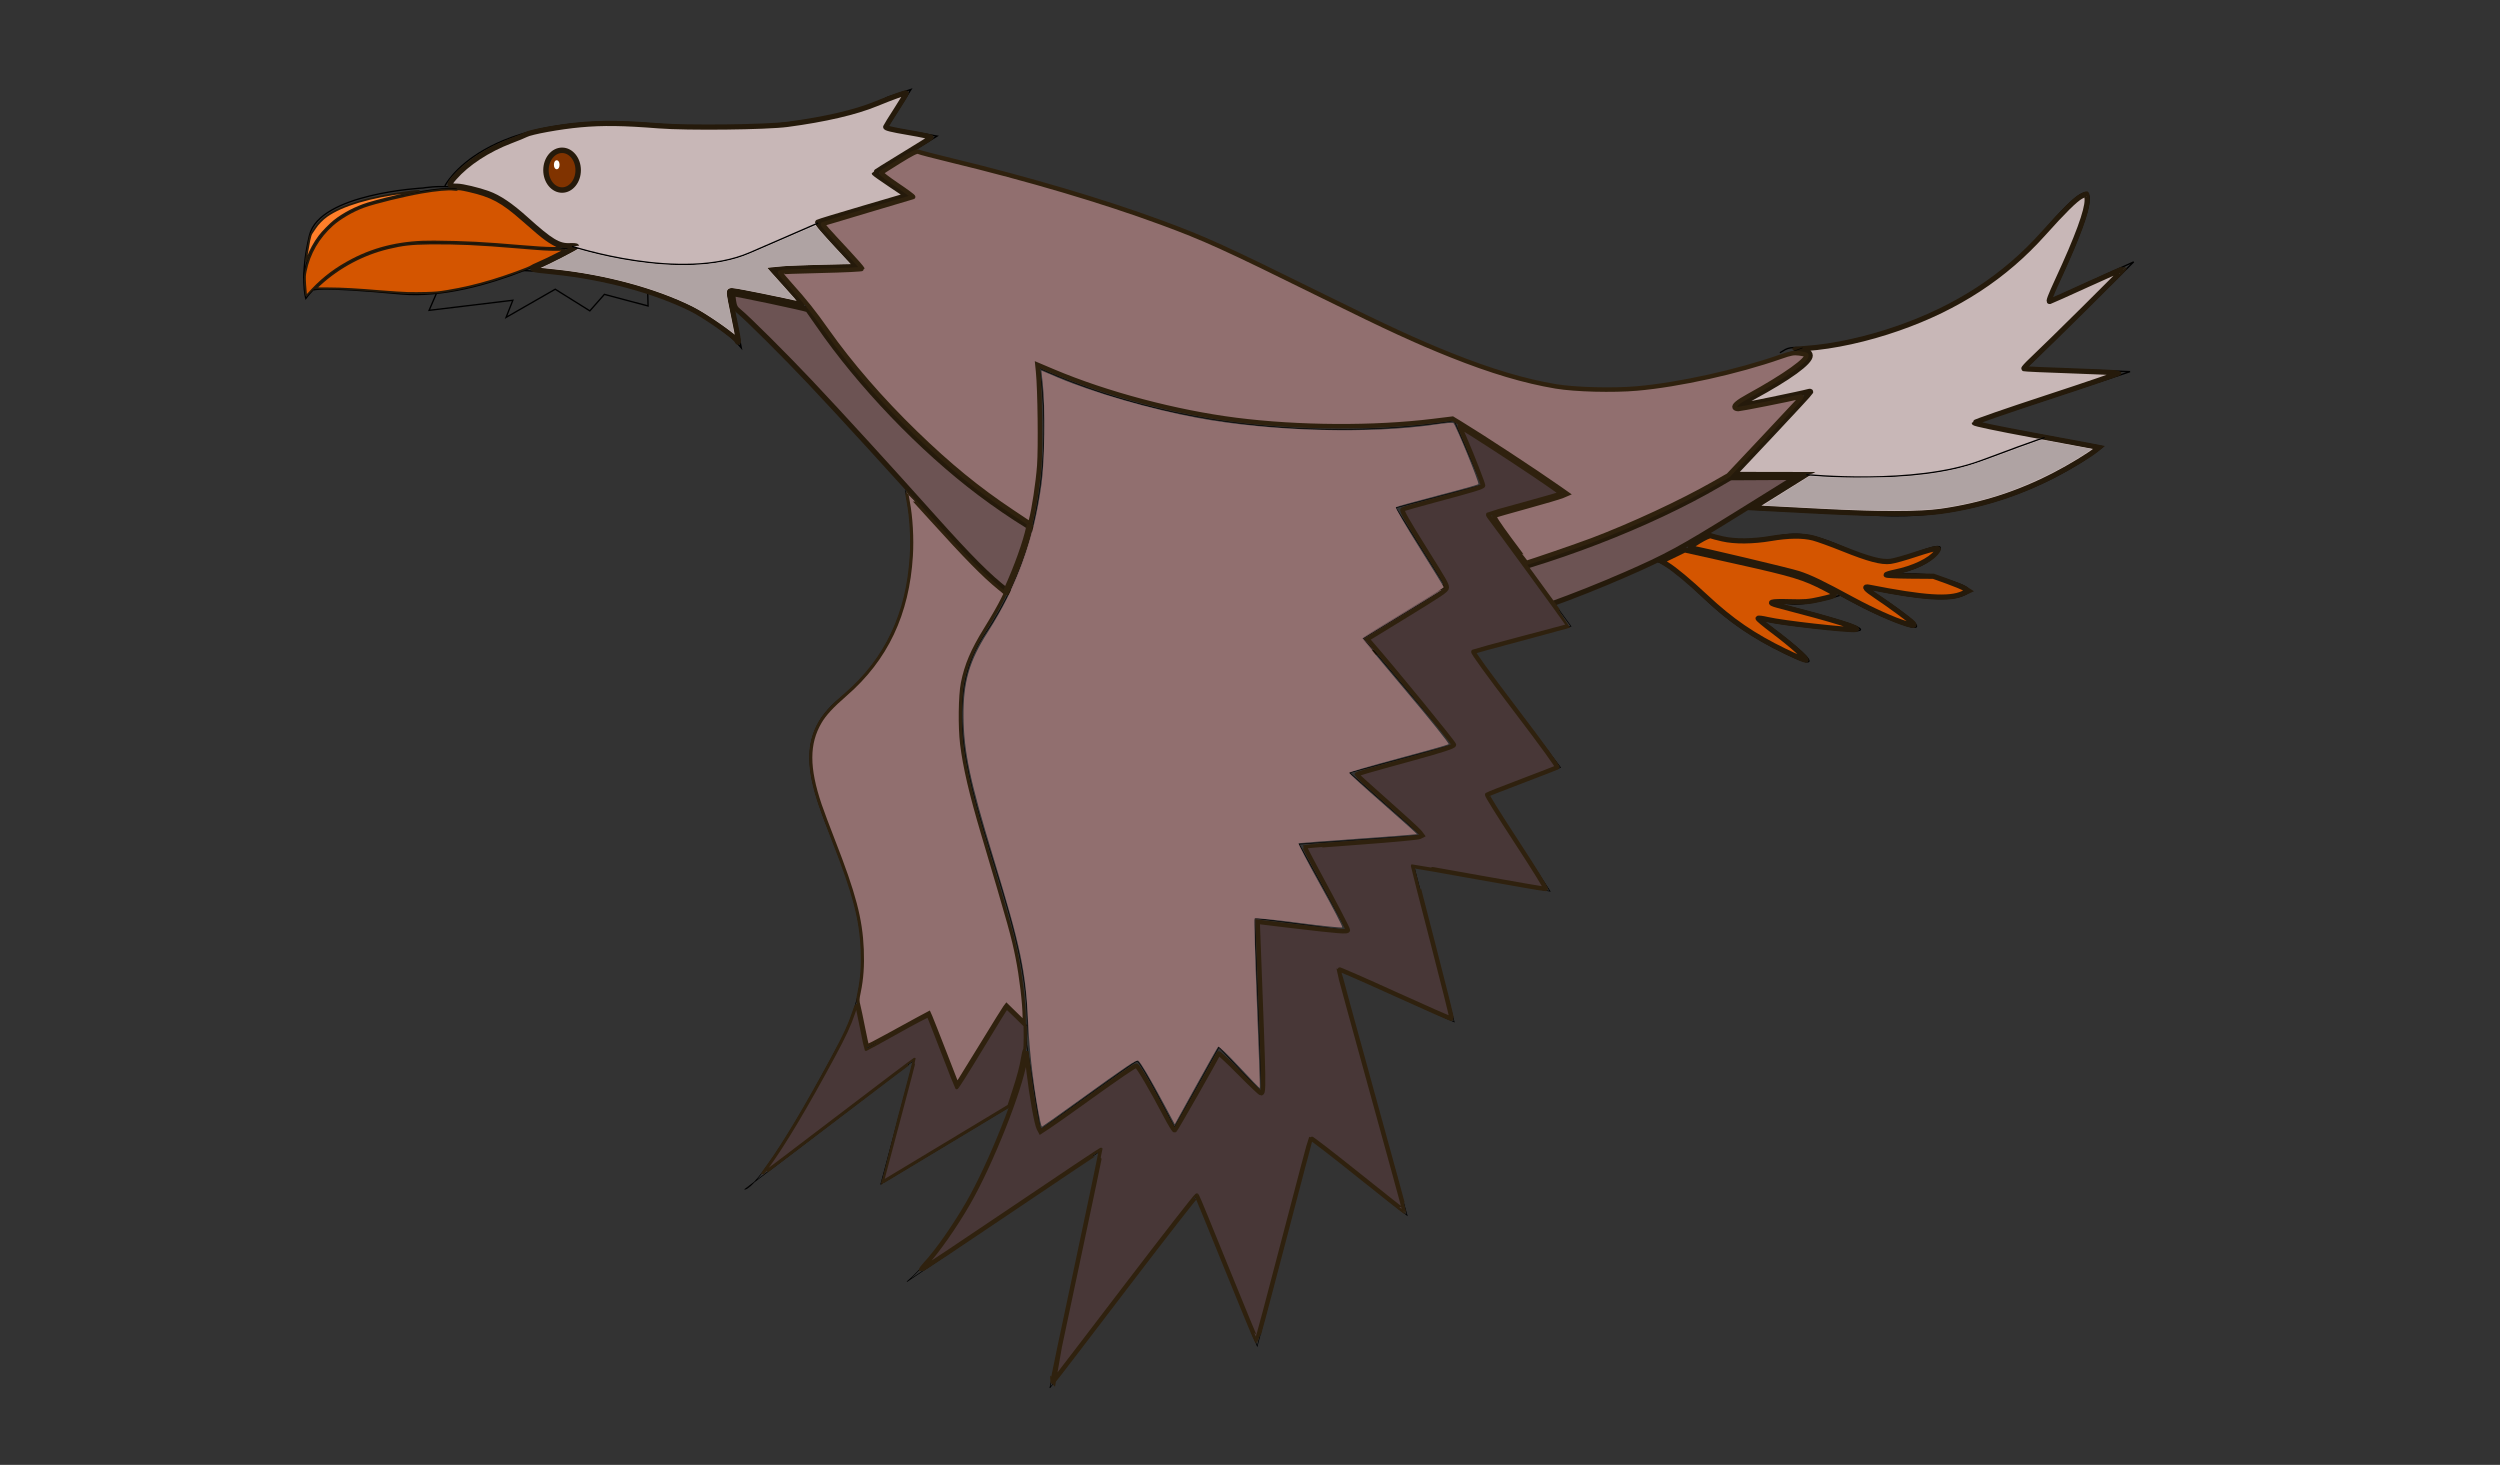 <?xml version="1.0" encoding="UTF-8" standalone="no"?>
<!-- Created with Inkscape (http://www.inkscape.org/) -->

<svg
   width="1024mm"
   height="600mm"
   viewBox="0 0 1024 600"
   version="1.1"
   id="svg84706"
   sodipodi:docname="eagle.svg"
   inkscape:version="1.1.1 (3bf5ae0d25, 2021-09-20)"
   xmlns:inkscape="http://www.inkscape.org/namespaces/inkscape"
   xmlns:sodipodi="http://sodipodi.sourceforge.net/DTD/sodipodi-0.dtd"
   xmlns="http://www.w3.org/2000/svg"
   xmlns:svg="http://www.w3.org/2000/svg">
  <rect x="0" y="0" width="1024" height="600" fill="#333333" stroke="none"/>
  <sodipodi:namedview
     id="namedview84708"
     pagecolor="#505050"
     bordercolor="#ffffff"
     borderopacity="1"
     inkscape:pageshadow="0"
     inkscape:pageopacity="0"
     inkscape:pagecheckerboard="1"
     inkscape:document-units="mm"
     showgrid="false"
     units="px"
     inkscape:zoom="0.18529742"
     inkscape:cx="1666.4387"
     inkscape:cy="455.79881"
     inkscape:window-width="1920"
     inkscape:window-height="1017"
     inkscape:window-x="1912"
     inkscape:window-y="-8"
     inkscape:window-maximized="1"
     inkscape:current-layer="layer2" />
  <defs
     id="defs84703" />
  <g
     inkscape:label="Layer 1"
     inkscape:groupmode="layer"
     id="layer1"
     style="display:inline"
     sodipodi:insensitive="true">
    <path
       style="fill:none;stroke:#000000;stroke-width:0.555px;stroke-linecap:butt;stroke-linejoin:miter;stroke-opacity:1"
       d="m 363.585,39.813 c 0,0 -28.104,16.488 -97.054,10.867 -68.95,-5.621 -84.313,25.481 -84.313,25.481"
       id="path89880"
       inkscape:export-filename="D:\Art\kajamGame\eagle.png"
       inkscape:export-xdpi="52.399212"
       inkscape:export-ydpi="52.399212" />
    <path
       style="fill:none;stroke:#000000;stroke-width:0.555px;stroke-linecap:butt;stroke-linejoin:miter;stroke-opacity:1"
       d="m 234.304,100.894 c 0,0 -4.122,4.497 -20.61,-11.991 -16.488,-16.488 -40.377,-11.898 -40.377,-11.898 0,0 -42.438,2.155 -46.56,19.392 -4.122,17.237 -1.499,25.856 -1.499,25.856 0,0 16.02,-22.765 50.026,-22.952 34.006,-0.187 52.462,4.871 59.581,1.686 7.12,-3.185 -36.817,22.577 -70.73,19.392 -33.913,-3.185 -35.693,-1.593 -35.693,-1.593"
       id="path89882"
       inkscape:export-filename="D:\Art\kajamGame\eagle.png"
       inkscape:export-xdpi="52.399212"
       inkscape:export-ydpi="52.399212" />
    <path
       style="fill:none;stroke:#000000;stroke-width:0.555px;stroke-linecap:butt;stroke-linejoin:miter;stroke-opacity:1"
       d="m 214.257,110.824 c 0,0 42.157,0.937 74.008,18.924"
       id="path89884"
       inkscape:export-filename="D:\Art\kajamGame\eagle.png"
       inkscape:export-xdpi="52.399212"
       inkscape:export-ydpi="52.399212" />
    <path
       style="fill:none;stroke:#000000;stroke-width:0.555px;stroke-linecap:butt;stroke-linejoin:miter;stroke-opacity:1"
       d="m 288.265,129.747 c 0,0 10.867,7.495 13.115,10.118 2.248,2.623 2.248,2.623 2.248,2.623 l -4.497,-23.046 32.039,6.558 -13.865,-15.364 34.662,-1.124 -16.863,-18.174 37.66,-11.054 -13.865,-9.368 24.919,-15.176 -20.61,-3.56 9.93,-15.551 -9.556,3.185"
       id="path89886"
       inkscape:export-filename="D:\Art\kajamGame\eagle.png"
       inkscape:export-xdpi="52.399212"
       inkscape:export-ydpi="52.399212" />
    <path
       style="fill:none;stroke:#000000;stroke-width:0.555px;stroke-linecap:butt;stroke-linejoin:miter;stroke-opacity:1"
       d="m 738.311,142.488 c 0,0 60.706,-2.998 99.677,-48.714 38.971,-45.717 1.499,29.229 1.499,29.229 l 34.475,-15.739 -44.218,43.468 42.719,1.499 -63.703,20.985 52.462,9.743 c 0,0 -36.845,30.812 -91.164,28.162 -54.319,-2.65 -54.319,-2.65 -54.319,-2.65"
       id="path89896"
       inkscape:export-filename="D:\Art\kajamGame\eagle.png"
       inkscape:export-xdpi="52.399212"
       inkscape:export-ydpi="52.399212" />
    <path
       style="fill:none;stroke:#000000;stroke-width:0.555px;stroke-linecap:butt;stroke-linejoin:miter;stroke-opacity:1"
       d="m 738.311,142.488 v 0"
       id="path89898"
       inkscape:export-filename="D:\Art\kajamGame\eagle.png"
       inkscape:export-xdpi="52.399212"
       inkscape:export-ydpi="52.399212" />
    <path
       style="fill:none;stroke:#000000;stroke-width:0.555px;stroke-linecap:butt;stroke-linejoin:miter;stroke-opacity:1"
       d="m 738.311,142.488 c 0,0 -4.754,-0.657 -7.006,0.668 -2.252,1.325 -2.252,1.325 -2.252,1.325"
       id="path89900"
       inkscape:export-filename="D:\Art\kajamGame\eagle.png"
       inkscape:export-xdpi="52.399212"
       inkscape:export-ydpi="52.399212" />
    <path
       style="fill:none;stroke:#000000;stroke-width:0.555px;stroke-linecap:butt;stroke-linejoin:miter;stroke-opacity:1"
       d="m 700.243,218.646 c 0,0 8.487,3.959 20.937,2.08 12.45,-1.878 16.155,-4.27 33.658,3.381 17.503,7.651 19.883,5.527 25.974,3.661 6.091,-1.866 18.534,-7.454 12.188,-0.553 -6.346,6.901 -20.387,8.252 -20.387,8.252 0,0 15.366,-1.354 21.995,1.019 6.629,2.372 18.027,5.001 7.699,7.935 -10.328,2.934 -37.898,-3.639 -37.898,-3.639 0,0 35.549,22.721 13.275,14.284 -22.273,-8.437 -30.77,-17.695 -48.265,-21.637 -17.496,-3.942 -39.647,-8.795 -39.647,-8.795"
       id="path89902"
       inkscape:export-filename="D:\Art\kajamGame\eagle.png"
       inkscape:export-xdpi="52.399212"
       inkscape:export-ydpi="52.399212" />
    <path
       style="fill:none;stroke:#000000;stroke-width:0.555px;stroke-linecap:butt;stroke-linejoin:miter;stroke-opacity:1"
       d="m 754.079,243.717 c 0,0 -14.299,4.796 -21.721,3.485 -7.422,-1.311 -6.095,-0.254 -6.095,-0.254 0,0 57.79,13.935 26.518,11.079 -31.272,-2.856 -32.335,-4.709 -32.335,-4.709 0,0 37.677,27.221 10.891,14.288 -26.786,-12.933 -34.494,-25.373 -43.25,-31.715 0,0 -7.298,-6.213 -9.815,-5.943"
       id="path89904"
       inkscape:export-filename="D:\Art\kajamGame\eagle.png"
       inkscape:export-xdpi="52.399212"
       inkscape:export-ydpi="52.399212" />
    <path
       style="fill:none;stroke:#000000;stroke-width:0.555px;stroke-linecap:butt;stroke-linejoin:miter;stroke-opacity:1"
       d="m 178.797,120.097 -3.041,7.024 34.31,-4.136 -2.776,7.024 20.128,-11.543 14.183,8.865 5.956,-6.762 17.89,4.755 -0.137,-5.432"
       id="path89910"
       inkscape:export-filename="D:\Art\kajamGame\eagle.png"
       inkscape:export-xdpi="52.399212"
       inkscape:export-ydpi="52.399212" />
    <path
       style="fill:none;stroke:#000000;stroke-width:0.555px;stroke-linecap:butt;stroke-linejoin:miter;stroke-opacity:1"
       d="m 331.171,126 c 0,0 65.792,107.587 173.91,118.626 108.118,11.038 203.767,-49.668 203.767,-49.668"
       id="path89912"
       inkscape:export-filename="D:\Art\kajamGame\eagle.png"
       inkscape:export-xdpi="52.399212"
       inkscape:export-ydpi="52.399212" />
    <path
       style="fill:#6c5353;fill-rule:evenodd;stroke:#251a0b;stroke-width:2.133"
       d="m 500.197,271.843 c -37.402,-2.728 -64.061,-11.835 -87.96,-30.046 -7.179,-5.471 -15.073,-13.381 -29.912,-29.977 -17.955,-20.08 -37.008,-40.937 -50.361,-55.129 -10.158,-10.796 -25.987,-26.557 -29.449,-29.322 -1.333,-1.064 -1.75,-1.887 -2.08,-4.101 -0.227,-1.523 -0.342,-2.839 -0.256,-2.924 0.294,-0.29 30.327,6.063 30.721,6.498 0.216,0.239 2.178,3.029 4.359,6.2 16.933,24.618 42.046,50.836 65.929,68.828 26.345,19.848 54.024,33.242 81.71,39.541 33.073,7.525 74.815,6.559 116.409,-2.694 35.446,-7.885 76.112,-23.539 104.913,-40.386 l 4.551,-2.662 13.387,-0.073 13.387,-0.073 -23.452,14.583 c -23.67,14.719 -29.367,17.816 -46.588,25.33 -41.1,17.931 -83.475,30.036 -121.61,34.74 -7.52,0.927 -37.929,2.087 -43.699,1.666 z"
       id="path90444"
       inkscape:export-filename="D:\Art\kajamGame\eagle.png"
       inkscape:export-xdpi="52.399212"
       inkscape:export-ydpi="52.399212" />
    <path
       style="fill:#c8b7b7;fill-rule:evenodd;stroke:#251a0b;stroke-width:2.133"
       d="m 301.818,139.51 c -0.61,-1.517 -13.158,-10.283 -18.545,-12.956 -14.986,-7.435 -35.678,-13.035 -55.894,-15.127 -10.559,-1.093 -10.393,-1.04 -7.251,-2.31 4.148,-1.678 16.041,-7.767 16.034,-8.209 -0.006,-0.22 -1.258,-0.339 -2.787,-0.265 -4.545,0.221 -7.875,-1.788 -17.793,-10.732 -6.396,-5.768 -11.212,-9.026 -15.741,-10.648 -3.951,-1.416 -10.469,-2.967 -12.522,-2.981 -3.651,-0.024 -3.816,-0.497 -1.215,-3.485 5.202,-5.976 13.703,-11.544 23.052,-15.099 2.853,-1.085 5.651,-2.23 6.218,-2.546 2.042,-1.135 14.073,-3.32 22.374,-4.064 9.218,-0.825 17.426,-0.713 32.073,0.441 11.78,0.928 44.048,0.568 52.727,-0.588 15.397,-2.051 27.751,-4.922 36.367,-8.452 6.719,-2.752 12.058,-4.664 12.318,-4.412 0.121,0.118 -1.67,3.137 -3.982,6.709 -2.311,3.573 -4.314,6.801 -4.451,7.175 -0.182,0.498 2.307,1.114 9.313,2.304 5.259,0.894 9.456,1.8 9.329,2.015 -0.128,0.214 -5.427,3.538 -11.777,7.387 -6.349,3.848 -11.538,7.116 -11.53,7.261 0.007,0.146 3.007,2.265 6.664,4.71 l 6.65,4.445 -17.95,5.276 c -9.873,2.902 -18.207,5.439 -18.52,5.638 -0.542,0.344 1.604,2.85 11.944,13.949 l 3.967,4.258 -13.434,0.285 c -7.389,0.157 -15.136,0.46 -17.217,0.674 l -3.782,0.389 6.532,7.268 c 5.666,6.304 6.324,7.218 4.959,6.889 -6.471,-1.558 -26.846,-5.687 -27.993,-5.672 -1.656,0.021 -1.673,-0.31 0.536,10.322 1.761,8.478 2.165,10.831 1.861,10.835 -0.14,0 -0.38,-0.307 -0.533,-0.686 z"
       id="path90520"
       inkscape:export-filename="D:\Art\kajamGame\eagle.png"
       inkscape:export-xdpi="52.399212"
       inkscape:export-ydpi="52.399212" />
    <path
       style="fill:#c8b7b7;fill-rule:evenodd;stroke:#251a0b;stroke-width:2.133"
       d="m 744.591,209.392 c -12.108,-0.628 -23.034,-1.199 -24.281,-1.27 l -2.268,-0.127 10.902,-6.8 10.902,-6.8 -14.837,-0.027 -14.837,-0.027 15.63,-16.607 c 8.597,-9.134 15.714,-16.846 15.817,-17.137 0.103,-0.293 -0.254,-0.39 -0.798,-0.217 -2.038,0.648 -28.835,6.165 -29.029,5.977 -0.112,-0.108 2.689,-1.762 6.223,-3.674 14.84,-8.029 23.478,-14.311 23.435,-17.042 -0.025,-1.567 -1.932,-2.364 -5.761,-2.408 -1.663,-0.02 0.193,-0.257 4.124,-0.528 11.318,-0.78 24.835,-3.749 37.889,-8.322 24.125,-8.452 43.434,-21.06 59.185,-38.645 8.299,-9.266 13.12,-14.032 15.462,-15.289 1.072,-0.575 2.078,-1.048 2.236,-1.051 0.157,0 0.304,1.093 0.325,2.434 0.07,4.365 -3.932,15.281 -11.976,32.66 -3.123,6.747 -4.042,9.195 -3.378,8.994 0.502,-0.152 7.505,-3.29 15.562,-6.973 8.057,-3.683 14.741,-6.608 14.852,-6.5 0.187,0.182 -30.694,30.793 -38.007,37.675 -1.784,1.679 -3.123,3.167 -2.975,3.307 0.148,0.14 8.86,0.536 19.359,0.881 10.5,0.345 19.255,0.765 19.457,0.934 0.201,0.169 -13.02,4.696 -29.381,10.059 -16.361,5.364 -29.745,10.011 -29.744,10.327 0,0.334 9.636,2.357 22.994,4.828 12.645,2.339 24.134,4.481 25.53,4.759 l 2.539,0.506 -1.247,1.014 c -2.659,2.162 -10.341,6.83 -16.621,10.102 -14.869,7.745 -30,12.62 -46.56,15 -9.144,1.314 -25.232,1.31 -50.722,-0.013 z"
       id="path90559"
       inkscape:export-filename="D:\Art\kajamGame\eagle.png"
       inkscape:export-xdpi="52.399212"
       inkscape:export-ydpi="52.399212" />
    <path
       style="fill:none;stroke:#000000;stroke-width:0.555px;stroke-linecap:butt;stroke-linejoin:miter;stroke-opacity:1"
       d="m 124.406,113.936 c 0,0 0.883,-23.49 28.922,-31.008 28.039,-7.518 33.83,-5.415 33.83,-5.415"
       id="path90711"
       inkscape:export-filename="D:\Art\kajamGame\eagle.png"
       inkscape:export-xdpi="52.399212"
       inkscape:export-ydpi="52.399212" />
    <path
       style="fill:#d45500;fill-rule:evenodd;stroke:#251a0b;stroke-width:0.754"
       d="m 125.285,120.34 c -0.066,-0.385 -0.2,-2.177 -0.299,-3.982 -0.163,-2.979 -0.144,-3.462 0.208,-5.245 1.434,-7.264 5.225,-13.824 10.949,-18.944 3.1,-2.774 8.427,-5.871 12.81,-7.449 4.619,-1.663 16.381,-4.549 23.798,-5.839 5.87,-1.021 10.886,-1.474 13.092,-1.182 0.944,0.125 1.343,0.115 1.433,-0.036 0.179,-0.3 1.664,-0.112 4.766,0.602 9.392,2.161 13.494,4.38 22.093,11.947 5.249,4.619 7.38,6.409 9.365,7.862 1.965,1.439 4.415,2.81 5.808,3.249 0.689,0.217 0.356,0.241 -3.07,0.221 -2.653,-0.016 -6.455,-0.245 -12.286,-0.74 -16.26,-1.382 -22.903,-1.728 -36.102,-1.878 -12.721,-0.145 -23.577,2.257 -33.469,7.407 -6.543,3.406 -11.545,7.123 -16.377,12.169 -1.336,1.395 -2.468,2.538 -2.515,2.538 -0.047,0 -0.14,-0.314 -0.205,-0.699 z"
       id="path90783"
       inkscape:export-filename="D:\Art\kajamGame\eagle.png"
       inkscape:export-xdpi="52.399212"
       inkscape:export-ydpi="52.399212" />
    <path
       style="fill:#ff7f2a;fill-rule:evenodd;stroke:#251a0b;stroke-width:0.754"
       d="m 125.331,106.894 c -0.022,-0.652 0.827,-5.915 1.358,-8.42 0.39,-1.839 0.636,-2.576 1.039,-3.109 0.29,-0.384 0.912,-1.306 1.381,-2.05 0.958,-1.518 3.012,-3.623 4.672,-4.79 6.457,-4.538 17.55,-7.827 33.252,-9.859 5.17,-0.669 5.841,-0.65 2.335,0.067 -6.007,1.228 -15.077,3.463 -18.726,4.613 -4.969,1.566 -9.878,4.122 -13.683,7.125 -1.674,1.321 -4.79,4.504 -6.092,6.222 -2.039,2.692 -3.733,5.776 -4.924,8.966 -0.33,0.885 -0.606,1.441 -0.613,1.235 z"
       id="path90859"
       inkscape:export-filename="D:\Art\kajamGame\eagle.png"
       inkscape:export-xdpi="52.399212"
       inkscape:export-ydpi="52.399212" />
    <path
       style="fill:#d45500;fill-rule:evenodd;stroke:#251a0b;stroke-width:0.754"
       d="m 166.853,119.996 c -1.959,-0.056 -6.602,-0.353 -10.317,-0.66 -10.877,-0.899 -15.974,-1.186 -21.751,-1.226 l -5.43,-0.037 1.749,-1.598 c 7.78,-7.107 17.585,-12.324 27.818,-14.802 5.942,-1.439 9.468,-1.839 17.069,-1.937 10.701,-0.138 20.252,0.297 36.098,1.645 9.956,0.847 12.707,1.012 16.131,0.968 l 3.185,-0.041 -1.858,0.986 c -2.776,1.474 -7.503,3.747 -9.641,4.638 -1.039,0.433 -2.021,0.908 -2.182,1.057 -0.687,0.636 -10.021,4.042 -16.045,5.854 -6.586,1.981 -12.026,3.253 -18.63,4.354 -3.27,0.545 -4.476,0.658 -8.233,0.77 -2.421,0.072 -6.004,0.085 -7.964,0.029 z"
       id="path90972"
       inkscape:export-filename="D:\Art\kajamGame\eagle.png"
       inkscape:export-xdpi="52.399212"
       inkscape:export-ydpi="52.399212" />
    <path
       style="fill:#d45500;fill-rule:evenodd;stroke:#251a0b;stroke-width:2.133"
       d="m 731.116,266.748 c -13.038,-6.333 -21.908,-12.41 -32.336,-22.155 -6.952,-6.496 -12.856,-11.42 -16.004,-13.347 l -2.253,-1.379 4.76,-2.316 4.76,-2.316 21.859,4.866 c 22.73,5.06 27.12,6.402 35.777,10.934 5.213,2.729 5.204,2.745 -2.335,4.465 -4.426,1.01 -6.262,1.152 -12.48,0.968 -7.818,-0.231 -9.322,0.285 -4.48,1.539 22.838,5.911 34.336,9.479 31.681,9.831 -3.068,0.406 -30.027,-2.628 -36.116,-4.066 -1.988,-0.469 -3.712,-0.689 -3.831,-0.489 -0.119,0.2 2.611,2.483 6.067,5.072 7.765,5.819 14.684,12.019 13.473,12.073 -0.483,0.022 -4.326,-1.635 -8.539,-3.682 z"
       id="path91011"
       inkscape:export-filename="D:\Art\kajamGame\eagle.png"
       inkscape:export-xdpi="52.399212"
       inkscape:export-ydpi="52.399212" />
    <path
       style="fill:#d45500;fill-rule:evenodd;stroke:#251a0b;stroke-width:2.133"
       d="m 780.841,255.507 c -5.07,-1.527 -13.988,-5.527 -21.955,-9.848 -12.727,-6.904 -17.425,-9.17 -22.273,-10.744 -3.613,-1.173 -39.028,-9.59 -43.987,-10.454 -0.788,-0.137 0.024,-0.851 3.135,-2.754 2.495,-1.526 4.523,-2.435 4.999,-2.24 0.441,0.181 2.596,0.744 4.791,1.25 4.972,1.148 12.41,1.089 19.744,-0.155 7.216,-1.225 13.171,-1.295 17.392,-0.207 1.88,0.485 7.364,2.469 12.188,4.41 10.538,4.24 15.766,5.627 19.462,5.164 1.456,-0.183 6.076,-1.475 10.266,-2.873 4.191,-1.397 8.072,-2.478 8.625,-2.402 0.968,0.134 0.965,0.192 -0.075,1.552 -2.532,3.313 -9.402,6.597 -17.025,8.139 -1.961,0.397 -3.563,0.906 -3.559,1.133 0.006,0.226 4.36,0.445 9.68,0.486 l 9.674,0.074 5.699,2.041 c 3.134,1.123 6.375,2.469 7.202,2.992 l 1.503,0.951 -2.366,1.091 c -5.508,2.538 -15.903,1.84 -38.333,-2.576 -2.503,-0.493 -1.619,0.657 2.707,3.52 5.222,3.456 14.296,10.123 15.178,11.152 1.026,1.197 0.506,1.255 -2.672,0.298 z"
       id="path91050"
       inkscape:export-filename="D:\Art\kajamGame\eagle.png"
       inkscape:export-xdpi="52.399212"
       inkscape:export-ydpi="52.399212" />
    <ellipse
       style="fill:#803300;fill-rule:evenodd;stroke:#251a0b;stroke-width:2.236"
       id="path91191"
       cx="230.226"
       cy="69.702"
       rx="6.595"
       ry="8.139"
       inkscape:export-filename="D:\Art\kajamGame\eagle.png"
       inkscape:export-xdpi="52.399212"
       inkscape:export-ydpi="52.399212" />
    <ellipse
       style="fill:#ffffff;fill-opacity:1;fill-rule:evenodd;stroke:#251a0b;stroke-width:0;stroke-miterlimit:4;stroke-dasharray:none"
       id="path91237"
       cx="228.036"
       cy="67.489"
       rx="1.154"
       ry="1.855"
       inkscape:export-filename="D:\Art\kajamGame\eagle.png"
       inkscape:export-xdpi="52.399212"
       inkscape:export-ydpi="52.399212" />
    <path
       style="fill:#c8b7b7;stroke:#000000;stroke-width:0.555px;stroke-linecap:butt;stroke-linejoin:miter;stroke-opacity:1"
       d="m 234.304,100.894 c 0,0 44.847,14.789 72.824,2.617 27.977,-12.172 27.977,-12.172 27.977,-12.172"
       id="path91440"
       inkscape:export-filename="D:\Art\kajamGame\eagle.png"
       inkscape:export-xdpi="52.399212"
       inkscape:export-ydpi="52.399212" />
    <path
       style="fill:#afa3a3;fill-opacity:1;fill-rule:evenodd;stroke:#251a0b;stroke-width:0;stroke-miterlimit:4;stroke-dasharray:none"
       d="m 297.518,134.256 c -1.676,-1.236 -4.924,-3.46 -7.218,-4.944 -14.113,-9.124 -37.377,-16.207 -62.583,-19.054 -2.837,-0.32 -5.283,-0.581 -5.437,-0.578 -0.154,0 1.316,-0.773 3.266,-1.723 1.95,-0.95 5.28,-2.653 7.402,-3.785 l 3.857,-2.058 4.043,1.079 c 21.529,5.744 42.92,7.038 57.802,3.498 4.592,-1.092 6.412,-1.8 21.472,-8.352 11.266,-4.902 13.985,-5.993 14.163,-5.687 0.45,0.775 4.06,4.858 8.889,10.055 l 4.974,5.353 -13.529,0.376 c -11.089,0.308 -20.095,0.844 -20.48,1.219 -0.04,0.039 2.39,2.825 5.399,6.191 3.01,3.366 5.654,6.342 5.877,6.612 0.48,0.582 1.14,0.678 -6.508,-0.948 -10.34,-2.199 -17.683,-3.555 -19.124,-3.532 -1.268,0.021 -1.514,0.112 -1.887,0.701 -0.561,0.886 -0.411,2.059 1.382,10.835 0.772,3.777 1.377,6.895 1.345,6.929 -0.032,0.033 -1.43,-0.95 -3.106,-2.186 z"
       id="path91512"
       inkscape:export-filename="D:\Art\kajamGame\eagle.png"
       inkscape:export-xdpi="52.399212"
       inkscape:export-ydpi="52.399212" />
    <path
       style="fill:#c8b7b7;stroke:#000000;stroke-width:0.555px;stroke-linecap:butt;stroke-linejoin:miter;stroke-opacity:1"
       d="m 739.845,194.396 c 0,0 44.215,4.529 71.41,-5.652 27.195,-10.18 26.083,-9.413 26.083,-9.413"
       id="path93514"
       inkscape:export-filename="D:\Art\kajamGame\eagle.png"
       inkscape:export-xdpi="52.399212"
       inkscape:export-ydpi="52.399212" />
    <path
       style="fill:#afa3a3;fill-opacity:1;fill-rule:evenodd;stroke:#251a0b;stroke-width:0;stroke-miterlimit:4;stroke-dasharray:none"
       d="m 763.421,208.949 c -3.609,-0.114 -14.157,-0.595 -23.441,-1.069 -9.283,-0.474 -17.132,-0.856 -17.441,-0.851 -0.309,0.006 3.779,-2.691 9.085,-5.992 l 9.647,-6.002 6.191,0.404 c 7.956,0.519 30.73,0.163 37.281,-0.583 13.932,-1.587 19.443,-3.004 37.429,-9.621 l 13.891,-5.111 10.149,1.887 c 5.582,1.038 10.27,1.888 10.418,1.889 0.383,0.006 -4.683,3.318 -8.714,5.701 -7.935,4.692 -20.651,10.444 -28.757,13.009 -9.353,2.959 -19.464,5.113 -27.823,5.927 -5.448,0.53 -18.229,0.719 -27.916,0.412 z"
       id="path100223"
       inkscape:export-filename="D:\Art\kajamGame\eagle.png"
       inkscape:export-xdpi="52.399212"
       inkscape:export-ydpi="52.399212" />
    <path
       style="fill:none;stroke:#000000;stroke-width:0.555px;stroke-linecap:butt;stroke-linejoin:miter;stroke-opacity:1"
       d="m 472.944,-298.857 c 0,0 -28.105,16.488 -97.054,10.867 -68.95,-5.621 -84.313,25.481 -84.313,25.481"
       id="path89880-4"
       inkscape:export-filename="D:\Art\kajamGame\eagle.png"
       inkscape:export-xdpi="52.399212"
       inkscape:export-ydpi="52.399212" />
    <path
       style="fill:none;stroke:#000000;stroke-width:0.555px;stroke-linecap:butt;stroke-linejoin:miter;stroke-opacity:1"
       d="m 343.664,-237.777 c 0,0 -4.122,4.497 -20.61,-11.991 -16.488,-16.488 -40.377,-11.898 -40.377,-11.898 0,0 -42.438,2.155 -46.56,19.392 -4.122,17.237 -1.499,25.856 -1.499,25.856 0,0 16.02,-22.765 50.026,-22.952 34.006,-0.187 52.462,4.871 59.581,1.686 7.12,-3.185 -36.817,22.577 -70.73,19.392 -33.913,-3.185 -35.693,-1.593 -35.693,-1.593"
       id="path89882-1"
       inkscape:export-filename="D:\Art\kajamGame\eagle.png"
       inkscape:export-xdpi="52.399212"
       inkscape:export-ydpi="52.399212" />
    <path
       style="fill:none;stroke:#000000;stroke-width:0.555px;stroke-linecap:butt;stroke-linejoin:miter;stroke-opacity:1"
       d="m 323.616,-227.846 c 0,0 42.157,0.937 74.008,18.924"
       id="path89884-4"
       inkscape:export-filename="D:\Art\kajamGame\eagle.png"
       inkscape:export-xdpi="52.399212"
       inkscape:export-ydpi="52.399212" />
    <path
       style="fill:none;stroke:#000000;stroke-width:0.555px;stroke-linecap:butt;stroke-linejoin:miter;stroke-opacity:1"
       d="m 397.624,-208.923 c 0,0 10.867,7.495 13.115,10.118 2.248,2.623 2.248,2.623 2.248,2.623 l -4.497,-23.046 32.039,6.558 -13.865,-15.364 34.662,-1.124 -16.863,-18.174 37.66,-11.054 -13.865,-9.368 24.919,-15.176 -20.61,-3.56 9.93,-15.551 -9.556,3.185"
       id="path89886-2"
       inkscape:export-filename="D:\Art\kajamGame\eagle.png"
       inkscape:export-xdpi="52.399212"
       inkscape:export-ydpi="52.399212" />
    <path
       style="fill:none;stroke:#000000;stroke-width:0.555px;stroke-linecap:butt;stroke-linejoin:miter;stroke-opacity:1"
       d="m 486.993,-278.583 c 0,0 12.984,3.71 36.036,-0.795 0,0 81.081,-156.863 240.064,-150.504 158.983,6.359 202.438,-7.419 205.618,-12.719 3.18,-5.299 -41.336,55.114 -95.39,52.994"
       id="path89888-8"
       inkscape:export-filename="D:\Art\kajamGame\eagle.png"
       inkscape:export-xdpi="52.399212"
       inkscape:export-ydpi="52.399212" />
    <path
       style="fill:none;stroke:#000000;stroke-width:0.555px;stroke-linecap:butt;stroke-linejoin:miter;stroke-opacity:1"
       d="m 873.322,-389.606 63.593,10.599 -81.611,21.198 47.695,22.258 -113.408,29.677 62.533,20.138 -116.587,36.036 68.893,18.018 -116.587,3.18 22.258,28.617 -75.252,-22.258 c 0,0 78.432,59.354 171.702,34.976 93.27,-24.377 8.479,16.958 8.479,16.958 l 34.976,-7.419 -31.797,33.916 h 28.617 l -47.695,29.677 c 0,0 -200.778,107.312 -295.708,1.06 -94.93,-106.252 -93.27,-98.304 -93.27,-98.304"
       id="path89890-9"
       inkscape:export-filename="D:\Art\kajamGame\eagle.png"
       inkscape:export-xdpi="52.399212"
       inkscape:export-ydpi="52.399212" />
    <path
       style="fill:none;stroke:#000000;stroke-width:0.555px;stroke-linecap:butt;stroke-linejoin:miter;stroke-opacity:1"
       d="m 325.302,-285.367 c 0,0 -56.958,-38.971 -174.622,-50.213 -117.664,-11.242 -136.4,-32.976 -136.4,-32.976 0,0 23.233,42.719 92.932,55.459"
       id="path89892-1"
       inkscape:export-filename="D:\Art\kajamGame\eagle.png"
       inkscape:export-xdpi="52.399212"
       inkscape:export-ydpi="52.399212" />
    <path
       style="fill:none;stroke:#000000;stroke-width:0.555px;stroke-linecap:butt;stroke-linejoin:miter;stroke-opacity:1"
       d="m 107.211,-313.097 -57.708,-2.248 77.943,29.978 -52.462,6.745 84.688,17.987 -42.719,13.49 74.196,3.747 -29.229,14.24 60.706,1.499 -24.732,17.987 69.699,3.747 -21.734,17.987 56.958,-14.24 -4.497,13.49 25.481,-16.488 44.967,15.738 -7.495,-14.24 45.717,23.233 -4.26,-17.588 28.617,16.693 -0.795,-10.864"
       id="path89894-0"
       inkscape:export-filename="D:\Art\kajamGame\eagle.png"
       inkscape:export-xdpi="52.399212"
       inkscape:export-ydpi="52.399212" />
    <path
       style="fill:none;stroke:#000000;stroke-width:0.555px;stroke-linecap:butt;stroke-linejoin:miter;stroke-opacity:1"
       d="m 847.67,-196.182 c 0,0 60.706,-2.998 99.677,-48.714 38.971,-45.717 1.499,29.229 1.499,29.229 l 34.475,-15.739 -44.218,43.468 42.719,1.499 -63.703,20.985 52.462,9.743 c 0,0 -36.845,30.812 -91.164,28.162 -54.319,-2.65 -54.319,-2.65 -54.319,-2.65"
       id="path89896-2"
       inkscape:export-filename="D:\Art\kajamGame\eagle.png"
       inkscape:export-xdpi="52.399212"
       inkscape:export-ydpi="52.399212" />
    <path
       style="fill:none;stroke:#000000;stroke-width:0.555px;stroke-linecap:butt;stroke-linejoin:miter;stroke-opacity:1"
       d="m 847.67,-196.182 v 0"
       id="path89898-2"
       inkscape:export-filename="D:\Art\kajamGame\eagle.png"
       inkscape:export-xdpi="52.399212"
       inkscape:export-ydpi="52.399212" />
    <path
       style="fill:none;stroke:#000000;stroke-width:0.555px;stroke-linecap:butt;stroke-linejoin:miter;stroke-opacity:1"
       d="m 847.67,-196.182 c 0,0 -4.754,-0.657 -7.006,0.668 -2.252,1.325 -2.252,1.325 -2.252,1.325"
       id="path89900-5"
       inkscape:export-filename="D:\Art\kajamGame\eagle.png"
       inkscape:export-xdpi="52.399212"
       inkscape:export-ydpi="52.399212" />
    <path
       style="fill:none;stroke:#000000;stroke-width:0.555px;stroke-linecap:butt;stroke-linejoin:miter;stroke-opacity:1"
       d="m 809.602,-120.024 c 0,0 8.486,3.959 20.937,2.08 12.45,-1.878 16.155,-4.27 33.658,3.381 17.503,7.651 19.883,5.527 25.974,3.661 6.091,-1.866 18.534,-7.454 12.188,-0.553 -6.346,6.901 -20.387,8.252 -20.387,8.252 0,0 15.366,-1.354 21.994,1.019 6.629,2.372 18.027,5.001 7.699,7.935 -10.328,2.934 -37.898,-3.639 -37.898,-3.639 0,0 35.549,22.721 13.275,14.284 -22.273,-8.437 -30.77,-17.695 -48.265,-21.637 -17.496,-3.942 -39.647,-8.795 -39.647,-8.795"
       id="path89902-8"
       inkscape:export-filename="D:\Art\kajamGame\eagle.png"
       inkscape:export-xdpi="52.399212"
       inkscape:export-ydpi="52.399212" />
    <path
       style="fill:none;stroke:#000000;stroke-width:0.555px;stroke-linecap:butt;stroke-linejoin:miter;stroke-opacity:1"
       d="m 863.438,-94.953 c 0,0 -14.299,4.796 -21.721,3.485 -7.422,-1.311 -6.095,-0.254 -6.095,-0.254 0,0 57.79,13.935 26.518,11.079 -31.272,-2.856 -32.335,-4.709 -32.335,-4.709 0,0 37.677,27.221 10.891,14.288 -26.786,-12.933 -34.494,-25.373 -43.25,-31.715 0,0 -7.298,-6.213 -9.815,-5.943"
       id="path89904-8"
       inkscape:export-filename="D:\Art\kajamGame\eagle.png"
       inkscape:export-xdpi="52.399212"
       inkscape:export-ydpi="52.399212" />
    <path
       style="fill:none;stroke:#000000;stroke-width:0.555px;stroke-linecap:butt;stroke-linejoin:miter;stroke-opacity:1"
       d="m 634.847,-222.144 39.369,-0.726 -21.23,-38.138 70.473,-11.188 -39.758,-15.335 75.756,-31.33 -31.278,-13.222 68.867,-30.794 -29.158,-13.224 83.711,-23.917 -44.52,-5.262 79.698,-23.728"
       id="path89906-9"
       inkscape:export-filename="D:\Art\kajamGame\eagle.png"
       inkscape:export-xdpi="52.399212"
       inkscape:export-ydpi="52.399212" />
    <path
       style="fill:none;stroke:#000000;stroke-width:0.555px;stroke-linecap:butt;stroke-linejoin:miter;stroke-opacity:1"
       d="m 63.616,-349.281 83.754,27.752 -27.28,14.331 68.642,16.901 -40.533,9.308 45.316,7.381 -15.623,12.732 46.639,4.995 -10.856,9.548 22.393,3.426"
       id="path89908-9"
       inkscape:export-filename="D:\Art\kajamGame\eagle.png"
       inkscape:export-xdpi="52.399212"
       inkscape:export-ydpi="52.399212" />
    <path
       style="fill:none;stroke:#000000;stroke-width:0.555px;stroke-linecap:butt;stroke-linejoin:miter;stroke-opacity:1"
       d="m 288.156,-218.573 -3.041,7.024 34.31,-4.136 -2.776,7.024 20.128,-11.543 14.183,8.865 5.956,-6.762 17.89,4.755 -0.137,-5.432"
       id="path89910-6"
       inkscape:export-filename="D:\Art\kajamGame\eagle.png"
       inkscape:export-xdpi="52.399212"
       inkscape:export-ydpi="52.399212" />
    <path
       style="fill:none;stroke:#000000;stroke-width:0.555px;stroke-linecap:butt;stroke-linejoin:miter;stroke-opacity:1"
       d="m 440.53,-212.67 c 0,0 65.792,107.587 173.91,118.626 108.118,11.038 203.767,-49.668 203.767,-49.668"
       id="path89912-1"
       inkscape:export-filename="D:\Art\kajamGame\eagle.png"
       inkscape:export-xdpi="52.399212"
       inkscape:export-ydpi="52.399212" />
    <path
       style="fill:#916f6f;fill-rule:evenodd;stroke:#251a0b;stroke-width:3.017"
       d="m 233.785,-243.913 c -0.412,-0.142 -4.77,-0.839 -9.684,-1.548 l -8.934,-1.29 2.187,-1.863 c 6.322,-5.386 7.944,-7.105 7.163,-7.587 -0.457,-0.282 -10.197,-1.464 -21.644,-2.627 -11.447,-1.163 -21.214,-2.321 -21.703,-2.573 -0.529,-0.272 2.005,-2.842 6.242,-6.33 3.923,-3.229 6.996,-6.007 6.83,-6.173 -0.166,-0.166 -8.712,-1.657 -18.991,-3.312 -10.279,-1.656 -19.7,-3.223 -20.937,-3.482 -1.714,-0.359 2.088,-1.473 15.969,-4.681 10.02,-2.315 18.281,-4.534 18.357,-4.93 0.077,-0.396 -14.365,-4.282 -32.093,-8.634 -17.728,-4.353 -32.71,-8.081 -33.292,-8.286 -0.602,-0.212 1.662,-1.777 5.243,-3.627 3.466,-1.79 9.483,-4.96 13.372,-7.044 l 7.07,-3.788 -32.938,-11.015 c -18.116,-6.058 -32.619,-11.041 -32.228,-11.074 0.391,-0.033 6.799,0.934 14.241,2.149 13.556,2.213 32.601,4.616 59.252,7.477 54.514,5.852 102.626,18.1 143.471,36.524 10.758,4.852 23.661,12.046 22.83,12.728 -0.347,0.285 -2.485,1.145 -4.751,1.911 -9.454,3.196 -18.046,8.655 -24.059,15.287 l -4.028,4.443 -11.615,1.304 c -23.033,2.586 -37.48,8.024 -42.082,15.839 -1.496,2.54 -1.755,2.717 -3.245,2.204 z"
       id="path90062-2"
       inkscape:export-filename="D:\Art\kajamGame\eagle.png"
       inkscape:export-xdpi="52.399212"
       inkscape:export-ydpi="52.399212" />
    <path
       style="fill:#483737;fill-rule:evenodd;stroke:#251a0b;stroke-width:1.508"
       d="m 383.413,-192.943 c -12.333,-6.287 -22.514,-11.34 -22.624,-11.229 -0.111,0.111 1.353,3.174 3.252,6.806 1.899,3.633 3.393,6.665 3.319,6.739 -0.074,0.074 -9.747,-3.23 -21.497,-7.342 -11.749,-4.112 -21.615,-7.492 -21.924,-7.511 -0.309,-0.019 -5.838,3.39 -12.286,7.576 -6.448,4.185 -11.817,7.517 -11.93,7.403 -0.114,-0.114 0.669,-2.842 1.74,-6.063 1.071,-3.221 1.883,-5.921 1.804,-5.999 -0.078,-0.078 -12.354,2.896 -27.279,6.609 -14.926,3.713 -27.243,6.707 -27.372,6.652 -0.129,-0.054 4.28,-3.812 9.797,-8.351 5.517,-4.539 10.039,-8.379 10.048,-8.533 0.01,-0.155 -0.446,-0.278 -1.013,-0.275 -1.936,0.011 -64.732,-3.344 -66.342,-3.545 l -1.606,-0.2 11.903,-8.656 c 13.586,-9.88 12.26,-8.882 12.059,-9.08 -0.086,-0.085 -13.367,-0.483 -29.514,-0.885 -16.147,-0.402 -29.415,-0.788 -29.486,-0.858 -0.07,-0.07 5.929,-3.069 13.332,-6.664 7.403,-3.595 13.46,-6.735 13.459,-6.977 -4.9e-4,-0.571 -0.393,-0.596 -37.662,-2.399 -17.107,-0.828 -31.577,-1.622 -32.155,-1.765 -0.835,-0.206 3.125,-1.574 19.196,-6.631 11.136,-3.505 20.123,-6.487 19.97,-6.627 -0.153,-0.14 -18.784,-4.179 -41.403,-8.974 -32.214,-6.83 -40.822,-8.772 -39.728,-8.961 0.768,-0.133 11.766,-1.562 24.439,-3.175 12.674,-1.613 23.266,-3.104 23.539,-3.314 0.391,-0.301 0.312,-0.471 -0.375,-0.809 -0.479,-0.235 -17.279,-6.725 -37.333,-14.421 -30.207,-11.592 -36.219,-14.014 -35.049,-14.118 0.777,-0.069 12.843,0.323 26.814,0.871 13.97,0.548 25.517,0.88 25.659,0.738 0.387,-0.388 -0.574,-0.858 -2.302,-1.126 -4.429,-0.686 -16.471,-3.883 -23.28,-6.181 -19.978,-6.741 -38.538,-17.694 -52.128,-30.761 -5.26,-5.058 -12.881,-13.956 -12.381,-14.456 0.097,-0.097 0.988,0.343 1.979,0.978 2.999,1.921 11.59,5.864 17.157,7.875 7.023,2.537 14.547,4.795 23.636,7.095 4.135,1.046 11.388,3.23 16.117,4.853 32.757,11.24 44.93,15.38 55.64,18.922 6.7,2.216 12.315,4.149 12.478,4.296 0.163,0.147 -3.967,2.514 -9.176,5.259 -5.21,2.746 -10.146,5.471 -10.97,6.056 -0.824,0.585 -2.214,1.439 -3.09,1.898 -1.674,0.878 -2.036,1.434 -0.936,1.437 0.361,0 1.155,0.262 1.765,0.579 0.61,0.318 11.573,3.184 24.363,6.37 26.717,6.655 35.87,9.04 36.301,9.46 0.168,0.163 -0.169,0.397 -0.749,0.521 -4.343,0.924 -23.747,5.714 -26.155,6.457 -1.648,0.509 -3.913,1.148 -5.032,1.42 -2.473,0.602 -2.844,1.267 -0.891,1.598 0.786,0.134 2.442,0.557 3.678,0.94 1.237,0.384 10.133,1.99 19.77,3.569 9.636,1.579 17.521,2.984 17.521,3.12 1.4e-4,0.137 -1.053,1.105 -2.34,2.152 -1.287,1.047 -4.184,3.608 -6.438,5.692 -2.254,2.084 -4.234,3.789 -4.4,3.789 -0.166,1.1e-4 -0.302,0.152 -0.302,0.337 1.1e-4,0.185 0.717,0.419 1.593,0.52 0.876,0.1 2.267,0.359 3.092,0.574 0.825,0.215 7.149,1.001 14.054,1.747 6.905,0.746 15.66,1.719 19.455,2.162 l 6.9,0.806 -5.209,4.471 c -2.865,2.459 -5.252,4.57 -5.304,4.691 -0.052,0.121 3.827,0.782 8.62,1.469 4.793,0.687 10.205,1.513 12.027,1.835 l 3.313,0.586 -0.248,1.15 c -1.637,7.587 -2.279,15.26 -1.71,20.448 0.479,4.37 0.843,5.124 1.808,3.744 0.35,-0.501 1.094,-1.422 1.652,-2.047 l 1.015,-1.136 6.493,0.047 c 6.516,0.048 12.262,0.395 24.107,1.456 3.65,0.327 8.971,0.519 12.461,0.45 3.349,-0.066 6.091,-0.037 6.092,0.067 0,0.103 -0.615,1.58 -1.37,3.282 -0.755,1.702 -1.302,3.165 -1.216,3.251 0.086,0.086 7.733,-0.761 16.992,-1.882 9.26,-1.121 16.872,-2 16.916,-1.953 0.044,0.047 -0.513,1.569 -1.238,3.382 -0.725,1.813 -1.23,3.385 -1.122,3.493 0.108,0.108 4.782,-2.433 10.387,-5.646 l 10.191,-5.842 7.146,4.46 7.146,4.46 1.714,-1.935 c 0.943,-1.064 2.327,-2.604 3.076,-3.421 l 1.361,-1.486 8.757,2.329 c 4.816,1.281 8.876,2.324 9.022,2.317 0.146,-0.006 0.313,-1.184 0.373,-2.616 l 0.108,-2.605 5.435,2.042 c 2.989,1.123 7.797,3.194 10.684,4.602 7.333,3.577 16.529,10.258 20.271,14.727 0.812,0.97 1.53,1.609 1.596,1.42 0.065,-0.189 -0.506,-3.562 -1.269,-7.496 -0.764,-3.934 -1.288,-7.253 -1.165,-7.376 0.375,-0.376 4.207,3.066 11.733,10.539 8.048,7.99 7.381,6.815 7.849,13.834 l 0.247,3.708 -1.258,-0.771 c -5.707,-3.5 -27.086,-15.78 -27.227,-15.639 -0.098,0.099 0.746,3.98 1.876,8.625 1.13,4.645 1.955,8.437 1.833,8.427 -0.122,-0.011 -10.312,-5.162 -22.644,-11.449 z"
       id="path90138-6"
       inkscape:export-filename="D:\Art\kajamGame\eagle.png"
       inkscape:export-xdpi="52.399212"
       inkscape:export-ydpi="52.399212" />
    <path
       style="fill:#483737;fill-rule:evenodd;stroke:#251a0b;stroke-width:1.508"
       d="m 673.287,-211.254 c -19.215,-5.678 -34.649,-10.366 -34.296,-10.418 0.352,-0.052 8.442,-0.244 17.977,-0.426 9.535,-0.182 17.437,-0.433 17.561,-0.557 0.124,-0.124 -4.501,-8.704 -10.277,-19.066 -5.776,-10.362 -10.482,-18.867 -10.457,-18.898 0.024,-0.032 15.893,-2.563 35.264,-5.626 19.371,-3.063 35.29,-5.622 35.376,-5.687 0.086,-0.065 0.074,-0.201 -0.027,-0.301 -0.101,-0.1 -8.941,-3.563 -19.645,-7.694 -10.704,-4.131 -19.5,-7.549 -19.547,-7.595 -0.046,-0.046 16.848,-7.083 37.543,-15.637 20.695,-8.554 37.504,-15.672 37.353,-15.817 -0.15,-0.145 -6.937,-3.071 -15.081,-6.502 -8.144,-3.431 -14.931,-6.352 -15.082,-6.491 -0.151,-0.14 14.985,-7.076 33.635,-15.415 18.651,-8.339 33.982,-15.277 34.069,-15.419 0.088,-0.142 -6.258,-3.169 -14.1,-6.728 l -14.259,-6.47 41.061,-11.731 c 22.584,-6.452 41.171,-11.841 41.305,-11.975 0.134,-0.134 0.086,-0.385 -0.107,-0.557 -0.193,-0.172 -9.457,-1.368 -20.587,-2.657 -11.13,-1.289 -20.356,-2.445 -20.501,-2.568 -0.145,-0.124 13.342,-4.271 29.97,-9.217 16.629,-4.946 34.027,-10.124 38.663,-11.507 l 8.429,-2.514 10.867,-0.64 c 28.881,-1.702 50.426,-4.695 62.572,-8.693 2.061,-0.678 3.789,-1.196 3.841,-1.15 0.222,0.195 -12.469,12.721 -16.394,16.18 -15.319,13.502 -30.839,23.084 -45.726,28.232 -8.623,2.981 -16.741,4.51 -24.82,4.672 -3.503,0.07 -4.733,0.218 -4.733,0.567 2e-4,0.259 0.089,0.471 0.197,0.471 0.296,-2.3e-4 58.27,9.633 59.688,9.918 0.677,0.136 1.183,0.292 1.124,0.347 -0.059,0.055 -17.893,4.709 -39.632,10.343 -21.739,5.634 -39.66,10.362 -39.824,10.507 -0.164,0.145 7.933,4.104 17.994,8.799 10.061,4.694 20.684,9.657 23.606,11.028 l 5.313,2.493 -56.526,14.789 c -31.089,8.134 -56.463,14.89 -56.386,15.015 0.077,0.124 13.984,4.679 30.904,10.122 20.784,6.686 30.552,9.99 30.111,10.184 -0.359,0.158 -26.109,8.151 -57.222,17.763 -31.113,9.611 -56.881,17.572 -57.263,17.691 -0.381,0.119 -0.55,0.348 -0.374,0.508 0.175,0.16 15.027,4.13 33.003,8.822 17.976,4.692 32.64,8.575 32.586,8.629 -0.054,0.054 -25.538,0.8 -56.63,1.656 -31.092,0.857 -56.578,1.605 -56.636,1.662 -0.058,0.058 4.716,6.302 10.608,13.877 5.892,7.574 10.653,13.825 10.581,13.89 -0.073,0.065 -15.854,-4.528 -35.069,-10.206 z"
       id="path90177-5"
       inkscape:export-filename="D:\Art\kajamGame\eagle.png"
       inkscape:export-xdpi="52.399212"
       inkscape:export-ydpi="52.399212" />
    <path
       style="fill:#916f6f;fill-rule:evenodd;stroke:#251a0b;stroke-width:1.508"
       d="m 317.939,-210.41 c -1.1e-4,-0.129 0.42,-1.273 0.935,-2.541 1.22,-3.009 1.207,-3.416 -0.096,-3.154 -0.567,0.114 -7.691,0.977 -15.831,1.918 -8.14,0.941 -15.264,1.766 -15.831,1.833 -0.567,0.067 -1.03,0.063 -1.03,-0.01 -5e-5,-0.072 0.518,-1.368 1.151,-2.88 l 1.151,-2.749 5.222,-0.828 c 8.011,-1.27 17.944,-3.951 26.974,-7.279 l 3.593,-1.324 4.65,0.335 c 13.313,0.958 30.31,4.03 42.223,7.631 l 3.092,0.935 v 2.262 c 0,1.981 -0.08,2.237 -0.654,2.061 -1.508,-0.461 -16.319,-4.332 -16.576,-4.332 -0.154,1.1e-4 -1.508,1.392 -3.009,3.094 -1.501,1.702 -2.848,3.142 -2.993,3.201 -0.145,0.059 -3.382,-1.838 -7.192,-4.216 l -6.928,-4.323 -8.957,5.118 c -9.349,5.342 -9.893,5.631 -9.894,5.247 z"
       id="path90253-8"
       inkscape:export-filename="D:\Art\kajamGame\eagle.png"
       inkscape:export-xdpi="52.399212"
       inkscape:export-ydpi="52.399212" />
    <path
       style="fill:#916f6f;fill-rule:evenodd;stroke:#251a0b;stroke-width:1.508"
       d="m 624.937,-93.612 c -26.652,-1.852 -47.514,-7.13 -70.838,-17.921 -35.618,-16.479 -71.161,-45.958 -100.033,-82.965 -3.943,-5.054 -12.012,-16.356 -12.393,-17.36 -0.117,-0.309 -3.315,-3.974 -7.106,-8.144 -3.791,-4.17 -6.755,-7.584 -6.588,-7.586 3.292,-0.043 34.003,-1.186 34.085,-1.269 0.063,-0.064 -3.61,-4.125 -8.164,-9.024 -4.554,-4.9 -8.137,-9.041 -7.963,-9.203 0.23,-0.214 29.253,-8.88 36.188,-10.805 0.361,-0.1 0.655,-0.305 0.655,-0.454 -1e-4,-0.15 -2.489,-1.919 -5.53,-3.933 -3.042,-2.013 -6.089,-4.077 -6.772,-4.586 l -1.241,-0.926 8.577,-5.21 8.577,-5.21 2.965,0.622 c 4.794,1.006 20.033,0.877 27.134,-0.231 2.988,-0.466 5.77,-0.932 6.182,-1.034 0.434,-0.108 1.285,-1.164 2.023,-2.512 6.573,-11.995 19.816,-31.193 30.7,-44.506 13.044,-15.954 29.423,-32.552 44.955,-45.554 5.665,-4.742 16.311,-12.705 22.791,-17.047 34.277,-22.966 68.78,-35.721 108.503,-40.11 7.348,-0.812 32.689,-0.934 50.213,-0.242 22.916,0.905 57.677,1.25 79.57,0.789 11.422,-0.241 20.824,-0.38 20.895,-0.31 0.11,0.11 -26.134,7.989 -64.566,19.386 -6.026,1.787 -10.957,3.439 -10.958,3.671 2e-4,0.253 1.391,0.59 3.465,0.84 1.907,0.23 10.55,1.264 19.206,2.3 8.657,1.035 16.563,1.998 17.569,2.14 1.709,0.242 -0.826,1.018 -38.897,11.909 -22.399,6.408 -40.721,11.797 -40.716,11.976 0.01,0.179 5.627,2.89 12.493,6.024 14.492,6.615 15.297,6.999 15.293,7.281 0,0.116 -0.634,0.484 -1.405,0.817 -0.771,0.333 -12.779,5.709 -26.686,11.946 -13.906,6.237 -28.529,12.793 -32.495,14.57 -3.966,1.776 -7.207,3.327 -7.202,3.446 0.01,0.119 6.753,3.059 14.995,6.533 8.242,3.474 14.986,6.429 14.986,6.568 3e-4,0.303 -10.497,4.737 -46.392,19.594 -14.905,6.17 -27.371,11.369 -27.702,11.554 -0.731,0.41 -2.696,-0.41 19.865,8.288 9.833,3.791 17.761,6.993 17.618,7.116 -0.143,0.123 -15.003,2.554 -33.022,5.403 -18.019,2.848 -33.32,5.27 -34.002,5.381 -0.682,0.111 -1.24,0.319 -1.24,0.462 10e-5,0.143 3.729,6.989 8.286,15.214 4.557,8.225 9.204,16.662 10.325,18.748 l 2.039,3.793 -13.401,0.248 c -19.326,0.358 -25.264,0.627 -25.104,1.138 0.428,1.359 15.777,10.687 26.519,16.117 26.247,13.267 50.998,20.718 80.212,24.148 5.478,0.643 26.753,0.871 33.23,0.357 11.891,-0.945 21.175,-2.601 37.257,-6.644 16.715,-4.202 27.22,-6.192 33.115,-6.271 3.579,-0.048 4.684,0.244 4.685,1.238 0,2.631 -9.995,9.419 -27.152,18.436 -7.324,3.849 -7.975,4.246 -7.59,4.631 0.124,0.124 7.508,-1.321 16.41,-3.21 8.901,-1.889 16.33,-3.385 16.508,-3.324 0.178,0.061 -6.538,7.421 -14.925,16.356 -14.893,15.868 -15.331,16.294 -18.801,18.325 -18.594,10.884 -45.279,22.772 -68.555,30.543 -27.345,9.129 -52.995,14.585 -80.552,17.132 -7.655,0.708 -32.867,1.055 -40.095,0.553 z"
       id="path90292-6"
       inkscape:export-filename="D:\Art\kajamGame\eagle.png"
       inkscape:export-xdpi="52.399212"
       inkscape:export-ydpi="52.399212" />
    <path
       style="fill:#6c5353;fill-rule:evenodd;stroke:#251a0b;stroke-width:2.133"
       d="m 609.557,-66.827 c -37.402,-2.728 -64.061,-11.835 -87.96,-30.046 -7.179,-5.471 -15.073,-13.381 -29.912,-29.977 -17.955,-20.08 -37.008,-40.937 -50.361,-55.129 -10.158,-10.796 -25.987,-26.557 -29.449,-29.322 -1.333,-1.064 -1.75,-1.887 -2.08,-4.101 -0.227,-1.523 -0.342,-2.839 -0.256,-2.924 0.294,-0.29 30.327,6.063 30.721,6.498 0.216,0.239 2.178,3.029 4.359,6.2 16.933,24.618 42.046,50.836 65.929,68.828 26.345,19.848 54.024,33.242 81.71,39.541 33.073,7.525 74.815,6.559 116.409,-2.694 35.446,-7.885 76.112,-23.539 104.913,-40.386 l 4.551,-2.662 13.387,-0.073 13.387,-0.073 -23.452,14.583 c -23.67,14.719 -29.366,17.816 -46.588,25.33 -41.1,17.931 -83.475,30.036 -121.61,34.74 -7.52,0.927 -37.929,2.087 -43.699,1.666 z"
       id="path90444-5"
       inkscape:export-filename="D:\Art\kajamGame\eagle.png"
       inkscape:export-xdpi="52.399212"
       inkscape:export-ydpi="52.399212" />
    <path
       style="fill:#c8b7b7;fill-rule:evenodd;stroke:#251a0b;stroke-width:2.133"
       d="m 411.177,-199.16 c -0.61,-1.517 -13.158,-10.283 -18.545,-12.956 -14.986,-7.435 -35.678,-13.035 -55.894,-15.127 -10.559,-1.093 -10.393,-1.04 -7.251,-2.31 4.148,-1.678 16.041,-7.767 16.034,-8.209 -0.006,-0.22 -1.258,-0.339 -2.787,-0.265 -4.545,0.221 -7.875,-1.788 -17.793,-10.732 -6.396,-5.768 -11.212,-9.026 -15.741,-10.648 -3.951,-1.416 -10.469,-2.967 -12.522,-2.981 -3.651,-0.024 -3.816,-0.497 -1.215,-3.485 5.202,-5.976 13.703,-11.544 23.052,-15.099 2.853,-1.085 5.651,-2.23 6.218,-2.546 2.042,-1.135 14.073,-3.32 22.374,-4.064 9.218,-0.825 17.426,-0.713 32.073,0.441 11.78,0.928 44.048,0.568 52.727,-0.588 15.397,-2.051 27.751,-4.922 36.367,-8.452 6.719,-2.752 12.058,-4.664 12.319,-4.412 0.121,0.118 -1.671,3.137 -3.982,6.709 -2.311,3.573 -4.314,6.801 -4.451,7.175 -0.182,0.498 2.307,1.114 9.313,2.304 5.259,0.894 9.456,1.8 9.329,2.015 -0.128,0.214 -5.427,3.538 -11.777,7.387 -6.349,3.848 -11.538,7.116 -11.53,7.261 0.01,0.146 3.007,2.265 6.664,4.71 l 6.65,4.445 -17.95,5.276 c -9.873,2.902 -18.207,5.439 -18.52,5.638 -0.542,0.344 1.604,2.85 11.944,13.949 l 3.967,4.258 -13.434,0.285 c -7.389,0.157 -15.136,0.46 -17.217,0.674 l -3.782,0.389 6.532,7.268 c 5.666,6.304 6.324,7.218 4.959,6.889 -6.471,-1.558 -26.846,-5.687 -27.993,-5.672 -1.656,0.021 -1.673,-0.31 0.536,10.322 1.761,8.478 2.165,10.831 1.861,10.835 -0.14,0 -0.38,-0.307 -0.532,-0.686 z"
       id="path90520-1"
       inkscape:export-filename="D:\Art\kajamGame\eagle.png"
       inkscape:export-xdpi="52.399212"
       inkscape:export-ydpi="52.399212" />
    <path
       style="fill:#c8b7b7;fill-rule:evenodd;stroke:#251a0b;stroke-width:2.133"
       d="m 853.95,-129.278 c -12.108,-0.628 -23.034,-1.199 -24.282,-1.27 l -2.268,-0.127 10.902,-6.8 10.902,-6.8 -14.837,-0.027 -14.837,-0.027 15.63,-16.607 c 8.597,-9.134 15.714,-16.846 15.817,-17.137 0.103,-0.293 -0.254,-0.39 -0.798,-0.217 -2.038,0.648 -28.835,6.165 -29.029,5.977 -0.112,-0.108 2.689,-1.762 6.223,-3.674 14.84,-8.029 23.478,-14.311 23.434,-17.042 -0.025,-1.567 -1.932,-2.364 -5.761,-2.408 -1.663,-0.02 0.193,-0.257 4.124,-0.528 11.318,-0.78 24.835,-3.749 37.889,-8.322 24.125,-8.452 43.434,-21.06 59.185,-38.645 8.299,-9.266 13.12,-14.032 15.462,-15.289 1.072,-0.575 2.078,-1.048 2.236,-1.051 0.157,0 0.304,1.093 0.325,2.434 0.07,4.365 -3.932,15.281 -11.976,32.66 -3.123,6.747 -4.042,9.195 -3.378,8.994 0.502,-0.152 7.505,-3.29 15.562,-6.973 8.057,-3.683 14.741,-6.608 14.852,-6.5 0.188,0.182 -30.694,30.793 -38.007,37.675 -1.784,1.679 -3.123,3.167 -2.975,3.307 0.148,0.14 8.86,0.536 19.359,0.881 10.5,0.345 19.255,0.765 19.457,0.934 0.201,0.169 -13.02,4.696 -29.381,10.059 -16.361,5.364 -29.745,10.011 -29.744,10.327 0,0.334 9.636,2.357 22.994,4.828 12.645,2.339 24.134,4.481 25.53,4.759 l 2.539,0.506 -1.247,1.014 c -2.659,2.162 -10.341,6.83 -16.621,10.102 -14.869,7.745 -30,12.62 -46.56,15 -9.144,1.314 -25.232,1.31 -50.722,-0.013 z"
       id="path90559-1"
       inkscape:export-filename="D:\Art\kajamGame\eagle.png"
       inkscape:export-xdpi="52.399212"
       inkscape:export-ydpi="52.399212" />
    <path
       style="fill:none;stroke:#000000;stroke-width:0.555px;stroke-linecap:butt;stroke-linejoin:miter;stroke-opacity:1"
       d="m 233.765,-224.734 c 0,0 0.883,-23.49 28.922,-31.008 28.039,-7.518 33.83,-5.415 33.83,-5.415"
       id="path90711-1"
       inkscape:export-filename="D:\Art\kajamGame\eagle.png"
       inkscape:export-xdpi="52.399212"
       inkscape:export-ydpi="52.399212" />
    <path
       style="fill:#d45500;fill-rule:evenodd;stroke:#251a0b;stroke-width:0.754"
       d="m 234.644,-218.33 c -0.066,-0.385 -0.2,-2.177 -0.299,-3.982 -0.163,-2.979 -0.144,-3.462 0.208,-5.245 1.434,-7.264 5.225,-13.824 10.949,-18.944 3.1,-2.774 8.427,-5.871 12.81,-7.449 4.619,-1.663 16.381,-4.549 23.798,-5.839 5.87,-1.021 10.886,-1.474 13.092,-1.182 0.944,0.125 1.343,0.115 1.433,-0.036 0.179,-0.3 1.664,-0.112 4.766,0.602 9.392,2.161 13.494,4.38 22.093,11.947 5.249,4.619 7.38,6.409 9.365,7.862 1.965,1.439 4.415,2.81 5.808,3.249 0.689,0.217 0.356,0.241 -3.07,0.221 -2.653,-0.016 -6.455,-0.245 -12.286,-0.74 -16.26,-1.382 -22.903,-1.728 -36.102,-1.878 -12.721,-0.145 -23.577,2.257 -33.469,7.407 -6.543,3.406 -11.545,7.123 -16.377,12.169 -1.336,1.395 -2.468,2.538 -2.515,2.538 -0.047,0 -0.14,-0.314 -0.205,-0.699 z"
       id="path90783-0"
       inkscape:export-filename="D:\Art\kajamGame\eagle.png"
       inkscape:export-xdpi="52.399212"
       inkscape:export-ydpi="52.399212" />
    <path
       style="fill:#ff7f2a;fill-rule:evenodd;stroke:#251a0b;stroke-width:0.754"
       d="m 234.69,-231.776 c -0.022,-0.652 0.827,-5.915 1.358,-8.42 0.39,-1.839 0.636,-2.576 1.039,-3.109 0.29,-0.384 0.912,-1.306 1.381,-2.05 0.958,-1.518 3.012,-3.623 4.672,-4.79 6.457,-4.538 17.55,-7.827 33.252,-9.859 5.17,-0.669 5.841,-0.65 2.335,0.067 -6.007,1.228 -15.077,3.463 -18.726,4.613 -4.969,1.566 -9.878,4.122 -13.683,7.125 -1.674,1.321 -4.79,4.504 -6.092,6.222 -2.039,2.692 -3.733,5.776 -4.924,8.966 -0.33,0.885 -0.606,1.441 -0.613,1.235 z"
       id="path90859-7"
       inkscape:export-filename="D:\Art\kajamGame\eagle.png"
       inkscape:export-xdpi="52.399212"
       inkscape:export-ydpi="52.399212" />
    <path
       style="fill:#d45500;fill-rule:evenodd;stroke:#251a0b;stroke-width:0.754"
       d="m 276.212,-218.674 c -1.959,-0.056 -6.602,-0.353 -10.317,-0.66 -10.877,-0.899 -15.974,-1.186 -21.751,-1.226 l -5.43,-0.037 1.749,-1.598 c 7.78,-7.107 17.585,-12.324 27.818,-14.802 5.942,-1.439 9.468,-1.839 17.069,-1.937 10.701,-0.138 20.252,0.297 36.098,1.645 9.956,0.847 12.707,1.012 16.131,0.968 l 3.185,-0.041 -1.858,0.986 c -2.776,1.474 -7.503,3.747 -9.641,4.638 -1.039,0.433 -2.021,0.908 -2.182,1.057 -0.687,0.636 -10.021,4.042 -16.045,5.854 -6.586,1.981 -12.026,3.253 -18.63,4.354 -3.27,0.545 -4.476,0.658 -8.233,0.77 -2.421,0.072 -6.004,0.085 -7.964,0.029 z"
       id="path90972-9"
       inkscape:export-filename="D:\Art\kajamGame\eagle.png"
       inkscape:export-xdpi="52.399212"
       inkscape:export-ydpi="52.399212" />
    <path
       style="fill:#d45500;fill-rule:evenodd;stroke:#251a0b;stroke-width:2.133"
       d="m 840.475,-71.922 c -13.038,-6.333 -21.908,-12.41 -32.336,-22.155 -6.952,-6.496 -12.856,-11.42 -16.004,-13.347 l -2.253,-1.379 4.76,-2.316 4.76,-2.316 21.858,4.866 c 22.73,5.06 27.12,6.402 35.777,10.934 5.213,2.729 5.204,2.745 -2.335,4.465 -4.426,1.01 -6.262,1.152 -12.48,0.968 -7.818,-0.231 -9.322,0.285 -4.48,1.539 22.837,5.911 34.336,9.479 31.681,9.831 -3.068,0.406 -30.027,-2.628 -36.116,-4.066 -1.988,-0.469 -3.712,-0.689 -3.831,-0.489 -0.119,0.2 2.611,2.483 6.067,5.072 7.765,5.819 14.684,12.019 13.473,12.073 -0.483,0.022 -4.326,-1.635 -8.539,-3.682 z"
       id="path91011-4"
       inkscape:export-filename="D:\Art\kajamGame\eagle.png"
       inkscape:export-xdpi="52.399212"
       inkscape:export-ydpi="52.399212" />
    <path
       style="fill:#d45500;fill-rule:evenodd;stroke:#251a0b;stroke-width:2.133"
       d="m 890.2,-83.163 c -5.07,-1.527 -13.988,-5.527 -21.955,-9.848 -12.727,-6.904 -17.425,-9.17 -22.273,-10.744 -3.613,-1.173 -39.028,-9.59 -43.987,-10.454 -0.787,-0.137 0.024,-0.851 3.135,-2.754 2.495,-1.526 4.523,-2.435 4.999,-2.24 0.441,0.181 2.596,0.744 4.791,1.25 4.972,1.148 12.41,1.089 19.744,-0.155 7.216,-1.225 13.171,-1.295 17.392,-0.207 1.88,0.485 7.364,2.469 12.188,4.41 10.538,4.24 15.766,5.627 19.462,5.164 1.456,-0.183 6.075,-1.475 10.266,-2.873 4.191,-1.397 8.072,-2.478 8.625,-2.402 0.968,0.134 0.965,0.192 -0.075,1.552 -2.532,3.313 -9.402,6.597 -17.025,8.139 -1.961,0.397 -3.563,0.906 -3.559,1.133 0.01,0.226 4.36,0.445 9.68,0.486 l 9.674,0.074 5.699,2.041 c 3.134,1.123 6.375,2.469 7.202,2.992 l 1.503,0.951 -2.366,1.091 c -5.508,2.538 -15.903,1.84 -38.333,-2.576 -2.503,-0.493 -1.619,0.657 2.707,3.52 5.222,3.456 14.296,10.123 15.178,11.152 1.026,1.197 0.506,1.255 -2.672,0.298 z"
       id="path91050-6"
       inkscape:export-filename="D:\Art\kajamGame\eagle.png"
       inkscape:export-xdpi="52.399212"
       inkscape:export-ydpi="52.399212" />
    <ellipse
       style="fill:#803300;fill-rule:evenodd;stroke:#251a0b;stroke-width:2.236"
       id="path91191-7"
       cx="339.585"
       cy="-268.968"
       rx="6.595"
       ry="8.139"
       inkscape:export-filename="D:\Art\kajamGame\eagle.png"
       inkscape:export-xdpi="52.399212"
       inkscape:export-ydpi="52.399212" />
    <ellipse
       style="fill:#ffffff;fill-opacity:1;fill-rule:evenodd;stroke:#251a0b;stroke-width:0;stroke-miterlimit:4;stroke-dasharray:none"
       id="path91237-5"
       cx="337.395"
       cy="-271.181"
       rx="1.154"
       ry="1.855"
       inkscape:export-filename="D:\Art\kajamGame\eagle.png"
       inkscape:export-xdpi="52.399212"
       inkscape:export-ydpi="52.399212" />
    <path
       style="fill:#c8b7b7;stroke:#000000;stroke-width:0.555px;stroke-linecap:butt;stroke-linejoin:miter;stroke-opacity:1"
       d="m 343.664,-237.777 c 0,0 44.847,14.789 72.824,2.617 27.977,-12.172 27.977,-12.172 27.977,-12.172"
       id="path91440-7"
       inkscape:export-filename="D:\Art\kajamGame\eagle.png"
       inkscape:export-xdpi="52.399212"
       inkscape:export-ydpi="52.399212" />
    <path
       style="fill:#afa3a3;fill-opacity:1;fill-rule:evenodd;stroke:#251a0b;stroke-width:0;stroke-miterlimit:4;stroke-dasharray:none"
       d="m 406.877,-204.415 c -1.676,-1.236 -4.924,-3.46 -7.218,-4.944 -14.113,-9.124 -37.377,-16.207 -62.583,-19.054 -2.837,-0.32 -5.283,-0.581 -5.437,-0.578 -0.154,0 1.316,-0.773 3.266,-1.723 1.95,-0.95 5.28,-2.653 7.402,-3.785 l 3.857,-2.058 4.043,1.079 c 21.529,5.744 42.92,7.038 57.802,3.498 4.592,-1.092 6.412,-1.8 21.472,-8.352 11.266,-4.902 13.985,-5.993 14.163,-5.687 0.45,0.775 4.06,4.858 8.889,10.055 l 4.974,5.353 -13.529,0.376 c -11.089,0.308 -20.095,0.844 -20.48,1.219 -0.04,0.039 2.39,2.825 5.399,6.191 3.01,3.366 5.654,6.342 5.877,6.612 0.48,0.582 1.14,0.678 -6.508,-0.948 -10.34,-2.199 -17.683,-3.555 -19.124,-3.532 -1.268,0.021 -1.514,0.112 -1.887,0.701 -0.561,0.886 -0.411,2.059 1.382,10.835 0.772,3.777 1.377,6.895 1.345,6.929 -0.032,0.033 -1.43,-0.95 -3.106,-2.186 z"
       id="path91512-7"
       inkscape:export-filename="D:\Art\kajamGame\eagle.png"
       inkscape:export-xdpi="52.399212"
       inkscape:export-ydpi="52.399212" />
    <path
       style="fill:#c8b7b7;stroke:#000000;stroke-width:0.555px;stroke-linecap:butt;stroke-linejoin:miter;stroke-opacity:1"
       d="m 849.204,-144.275 c 0,0 44.215,4.529 71.41,-5.652 27.195,-10.18 26.083,-9.413 26.083,-9.413"
       id="path93514-8"
       inkscape:export-filename="D:\Art\kajamGame\eagle.png"
       inkscape:export-xdpi="52.399212"
       inkscape:export-ydpi="52.399212" />
    <path
       style="fill:#afa3a3;fill-opacity:1;fill-rule:evenodd;stroke:#251a0b;stroke-width:0;stroke-miterlimit:4;stroke-dasharray:none"
       d="m 872.78,-129.721 c -3.609,-0.114 -14.157,-0.595 -23.441,-1.069 -9.283,-0.474 -17.132,-0.856 -17.441,-0.851 -0.309,0.006 3.779,-2.691 9.085,-5.992 l 9.647,-6.002 6.191,0.404 c 7.956,0.519 30.73,0.163 37.281,-0.583 13.932,-1.587 19.444,-3.004 37.429,-9.621 l 13.891,-5.111 10.149,1.887 c 5.582,1.038 10.271,1.888 10.418,1.889 0.383,0.006 -4.683,3.318 -8.714,5.701 -7.935,4.692 -20.651,10.444 -28.757,13.009 -9.353,2.959 -19.464,5.113 -27.823,5.927 -5.448,0.53 -18.229,0.719 -27.916,0.412 z"
       id="path100223-6"
       inkscape:export-filename="D:\Art\kajamGame\eagle.png"
       inkscape:export-xdpi="52.399212"
       inkscape:export-ydpi="52.399212" />
    <path
       style="fill:none;stroke:#000000;stroke-width:2.026;stroke-linecap:butt;stroke-linejoin:miter;stroke-miterlimit:4;stroke-dasharray:none;stroke-opacity:1"
       d="M 634.847,-222.144 588.556,-243.916"
       id="path100297-9"
       inkscape:export-filename="D:\Art\kajamGame\eagle.png"
       inkscape:export-xdpi="52.399212"
       inkscape:export-ydpi="52.399212" />
    <path
       style="fill:none;stroke:#000000;stroke-width:0.265px;stroke-linecap:butt;stroke-linejoin:miter;stroke-opacity:1"
       d="m 738.311,142.488 c 0,0 -54.57,21.937 -97.986,15.879 C 596.91,152.309 545.922,121.514 499.477,100.311 453.032,79.108 375.793,61.944 375.793,61.944"
       id="path8359" />
    <path
       style="fill:none;stroke:#000000;stroke-width:0.265px;stroke-linecap:butt;stroke-linejoin:miter;stroke-opacity:1"
       d="m 370.754,200.842 c 0,0 14.279,52.118 -26.416,84.959 -40.695,32.841 32.841,78.534 0,140.647 -32.841,62.113 -39.267,60.685 -39.267,60.685 l 69.252,-52.832 -13.565,50.69 53.367,-32.127"
       id="path8950" />
    <path
       style="fill:none;stroke:#000000;stroke-width:0.265px;stroke-linecap:butt;stroke-linejoin:miter;stroke-opacity:1"
       d="m 350.942,409.849 3.927,19.633 25.523,-14.279 11.602,30.164 20.169,-33.377 8.561,8.259"
       id="path11793" />
  </g>
  <g
     inkscape:groupmode="layer"
     id="layer2"
     inkscape:label="wing">
    <path
       style="fill:none;stroke:#000000;stroke-width:0.265px;stroke-linecap:butt;stroke-linejoin:miter;stroke-opacity:1"
       d="m 425.727,150.866 c 0,0 11.423,59.971 -22.132,108.519 -33.555,48.548 32.841,123.512 13.565,184.197 -19.276,60.685 -45.692,81.389 -45.692,81.389 l 79.248,-53.546 -20.704,97.096 59.971,-78.534 24.988,61.399 22.132,-84.959 39.267,31.413 -27.844,-100.666 47.12,21.418 -16.421,-63.541 55.687,9.995 -25.702,-39.267 29.986,-11.423 -35.697,-47.12 39.981,-10.709 -33.555,-45.692 31.413,-8.567 -45.692,-29.986"
       id="path8831" />
    <path
       style="fill:none;stroke:#000000;stroke-width:0.265px;stroke-linecap:butt;stroke-linejoin:miter;stroke-opacity:1"
       d="m 595.646,172.284 11.423,26.416 -35.34,9.281 20.704,32.841 -33.912,20.704 36.768,43.55 -42.48,11.423 29.272,25.702 -49.976,3.57 19.633,35.34 -37.839,-4.998 2.856,71.394 -17.492,-18.562 -18.206,32.841 c 0,0 -13.922,-27.487 -15.35,-27.13 -1.428,0.357 -39.624,28.201 -39.624,28.201 l -5.74,-36.173"
       id="path11791" />
    <path
       style="fill:none;stroke:#000000;stroke-width:0.265px;stroke-linecap:butt;stroke-linejoin:miter;stroke-opacity:1"
       d="m 595.646,172.284 c 0,0 -85.568,16.541 -169.918,-21.418"
       id="path26111" />
    <path
       style="fill:#916f6f;fill-opacity:1;fill-rule:evenodd;stroke:#2f210e;stroke-width:0;stroke-miterlimit:4;stroke-dasharray:none"
       d="m 426.132,459.524 c -2.441,-11.537 -4.402,-27.399 -5.005,-40.485 -0.999,-21.672 -2.887,-30.646 -14.327,-68.091 -9.495,-31.077 -12.041,-43.158 -12.141,-57.604 -0.097,-14.03 2.372,-22.598 9.914,-34.4 12.117,-18.96 18.865,-37.582 22.058,-60.868 1.234,-9.002 1.513,-31.576 0.504,-40.848 l -0.594,-5.459 6.646,2.817 c 14.814,6.279 38.26,13.057 57.409,16.597 29.847,5.518 70.738,6.638 97.488,2.67 3.727,-0.553 6.986,-0.803 7.242,-0.557 1.1,1.058 10.732,24.608 10.239,25.034 -0.299,0.259 -7.92,2.386 -16.937,4.727 -9.017,2.341 -16.616,4.45 -16.888,4.686 -0.272,0.236 4.033,7.624 9.565,16.417 5.533,8.793 10.061,16.158 10.062,16.365 0.003,0.208 -7.509,4.919 -16.69,10.471 -9.181,5.551 -16.695,10.254 -16.698,10.451 -0.003,0.196 8.081,9.928 17.965,21.627 9.884,11.698 17.732,21.485 17.441,21.749 -0.292,0.264 -9.591,2.897 -20.665,5.853 -11.074,2.955 -20.133,5.595 -20.132,5.867 0.003,0.271 6.298,6.004 13.993,12.738 7.694,6.735 13.915,12.317 13.823,12.405 -0.091,0.088 -10.924,0.922 -24.073,1.853 -13.149,0.931 -24.148,1.755 -24.444,1.832 -0.295,0.077 3.712,7.774 8.904,17.105 5.192,9.331 9.252,17.157 9.022,17.39 -0.23,0.233 -8.288,-0.605 -17.905,-1.864 -9.617,-1.258 -17.705,-2.067 -17.972,-1.796 -0.267,0.271 0.137,15.975 0.898,34.899 0.761,18.924 1.3,34.492 1.197,34.597 -0.103,0.104 -3.878,-3.79 -8.389,-8.653 -4.511,-4.863 -8.421,-8.607 -8.689,-8.32 -0.268,0.287 -4.376,7.558 -9.129,16.158 l -8.641,15.635 -4.312,-8.055 c -5.525,-10.321 -9.745,-17.472 -10.627,-18.009 -0.806,-0.491 -4.241,1.813 -24.385,16.354 -8.13,5.869 -14.901,10.671 -15.046,10.672 -0.145,0 -0.451,-0.881 -0.679,-1.959 z"
       id="path37189" />
    <path
       style="fill:#483737;fill-opacity:1;fill-rule:evenodd;stroke:#2f210e;stroke-width:1.841;stroke-miterlimit:4;stroke-dasharray:none"
       d="m 431.135,565.715 c -0.01,-0.278 4.49,-21.655 10,-47.505 5.51,-25.85 9.939,-47.079 9.842,-47.174 -0.097,-0.096 -16.643,10.958 -36.769,24.564 -20.126,13.606 -36.705,24.627 -36.841,24.493 -0.136,-0.135 0.656,-1.211 1.762,-2.393 4.674,-4.995 11.962,-15.402 17.428,-24.887 9.239,-16.032 21.274,-46.26 23.179,-58.218 l 0.634,-3.978 0.96,8.143 c 1.215,10.304 3.243,21.704 4.171,23.448 l 0.714,1.342 3.245,-2.127 c 1.785,-1.17 7.85,-5.444 13.479,-9.498 14.517,-10.456 21.747,-15.412 22.495,-15.416 0.695,-0.005 6.531,9.908 11.933,20.269 1.827,3.505 3.534,6.304 3.792,6.221 0.348,-0.112 16.316,-28.15 17.941,-31.502 0.135,-0.279 3.977,3.277 8.537,7.9 4.561,4.624 8.546,8.403 8.856,8.399 1.29,-0.017 1.27,-1.234 -0.976,-59.986 l -0.392,-10.259 2.197,0.275 c 1.209,0.151 5.949,0.721 10.534,1.265 21.277,2.527 24.25,2.756 24.244,1.866 -0.003,-0.531 -5.042,-10.214 -12.704,-24.413 -2.83,-5.245 -5.075,-9.607 -4.99,-9.694 0.086,-0.087 10.465,-0.912 23.066,-1.833 12.6,-0.921 23.404,-1.926 24.008,-2.233 l 1.098,-0.558 -1.032,-1.377 c -0.568,-0.757 -6.608,-6.3 -13.423,-12.317 -6.815,-6.017 -12.392,-11.066 -12.393,-11.221 -0.003,-0.329 3.355,-1.308 22.403,-6.537 12.73,-3.495 17.406,-5.026 17.401,-5.699 -0.005,-0.748 -24.914,-31.219 -34.075,-41.683 l -1.402,-1.601 13.13,-8.035 c 17.688,-10.824 19.416,-11.987 19.409,-13.077 -0.008,-1.281 -0.737,-2.572 -8.107,-14.349 -8.32,-13.297 -10.505,-17.172 -9.959,-17.662 0.242,-0.217 6.287,-1.952 13.432,-3.857 15.302,-4.078 19.514,-5.365 19.51,-5.961 -0.004,-0.667 -4.451,-12.124 -7.034,-18.123 -1.259,-2.925 -2.419,-5.623 -2.576,-5.996 -0.158,-0.373 9.219,5.571 20.838,13.208 11.618,7.638 20.95,14.045 20.737,14.238 -0.213,0.193 -6.963,2.145 -14.999,4.336 -8.036,2.191 -14.701,4.076 -14.812,4.187 -0.11,0.112 0.029,0.491 0.309,0.843 2.282,2.865 32.782,44.721 32.655,44.813 -0.091,0.065 -8.784,2.404 -19.317,5.197 -10.533,2.793 -19.42,5.221 -19.747,5.394 -0.375,0.199 5.973,8.958 17.157,23.673 11.533,15.174 17.543,23.478 17.153,23.699 -0.33,0.188 -6.831,2.708 -14.445,5.6 -7.615,2.892 -14.019,5.411 -14.231,5.597 -0.213,0.186 5.231,8.919 12.097,19.406 6.866,10.488 12.208,19.127 11.871,19.198 -0.337,0.071 -12.667,-2.043 -27.4,-4.698 -14.733,-2.655 -26.837,-4.78 -26.897,-4.723 -0.06,0.057 3.523,14.107 7.963,31.221 4.439,17.115 7.956,31.235 7.815,31.378 -0.141,0.143 -10.593,-4.442 -23.225,-10.189 -12.633,-5.747 -23.024,-10.293 -23.093,-10.101 -0.068,0.192 6.024,22.569 13.537,49.727 7.514,27.158 13.604,49.437 13.533,49.508 -0.071,0.071 -8.675,-6.716 -19.121,-15.084 -10.446,-8.368 -19.134,-15.068 -19.308,-14.89 -0.173,0.178 -5.153,18.927 -11.066,41.664 -5.913,22.737 -10.89,41.341 -11.06,41.342 -0.17,0 -5.691,-13.31 -12.268,-29.581 -6.577,-16.271 -12.108,-29.747 -12.291,-29.948 -0.182,-0.201 -13.167,16.449 -28.854,37 -32.019,41.946 -30.236,39.65 -30.261,38.968 z"
       id="path40691" />
    <path
       style="fill:#483737;fill-opacity:1;fill-rule:evenodd;stroke:#2f210e;stroke-width:1.302"
       d="m 361.433,483.971 c 0,-0.136 2.988,-11.421 6.641,-25.078 3.654,-13.658 6.582,-24.892 6.507,-24.966 -0.075,-0.074 -14.152,10.563 -31.283,23.636 -17.131,13.073 -31.147,23.686 -31.148,23.583 0,-0.103 1.099,-1.693 2.445,-3.533 6.368,-8.711 15.885,-24.679 26.798,-44.962 4.675,-8.689 6.565,-12.782 8.312,-17.998 0.924,-2.758 1.18,-3.231 1.36,-2.508 0.122,0.49 0.969,4.643 1.882,9.228 0.913,4.585 1.706,8.382 1.762,8.437 0.056,0.055 5.76,-3.073 12.675,-6.951 6.915,-3.878 12.703,-6.918 12.861,-6.755 0.158,0.163 2.773,6.785 5.811,14.716 3.038,7.93 5.647,14.549 5.798,14.709 0.151,0.159 4.761,-7.142 10.243,-16.225 5.482,-9.083 10.073,-16.515 10.202,-16.516 0.128,0 1.889,1.636 3.912,3.638 l 3.678,3.639 0.057,4.747 c 0.031,2.611 -0.093,4.939 -0.277,5.172 -0.184,0.234 -0.516,1.55 -0.738,2.926 -0.642,3.974 -1.645,7.785 -3.727,14.161 l -1.939,5.938 -25.435,15.315 c -13.989,8.424 -25.651,15.445 -25.914,15.604 -0.264,0.159 -0.48,0.178 -0.481,0.042 z"
       id="path40730" />
    <path
       style="fill:#916f6f;fill-opacity:1;fill-rule:evenodd;stroke:#2f210e;stroke-width:1.302"
       d="m 386.966,430.86 c -2.782,-7.172 -5.364,-13.72 -5.736,-14.55 l -0.677,-1.51 -4.875,2.605 c -2.681,1.433 -8.315,4.516 -12.519,6.851 -4.204,2.335 -7.742,4.133 -7.863,3.996 -0.12,-0.137 -0.833,-3.378 -1.584,-7.201 -0.751,-3.823 -1.617,-7.944 -1.925,-9.157 -0.523,-2.059 -0.514,-2.426 0.135,-5.534 1.119,-5.357 1.516,-10.916 1.243,-17.414 -0.529,-12.587 -3.224,-22.813 -11.781,-44.698 -2.135,-5.46 -4.595,-12.034 -5.466,-14.608 -5.124,-15.136 -5.121,-25.041 0.01,-33.856 1.849,-3.177 4.955,-6.536 10.448,-11.3 16.671,-14.457 25.428,-32.945 26.896,-56.781 0.441,-7.167 -0.054,-15.844 -1.267,-22.218 -0.373,-1.961 -0.638,-3.613 -0.587,-3.671 0.051,-0.058 4.604,4.886 10.119,10.987 14.069,15.563 21.389,23.011 27.573,28.053 l 2.681,2.186 -1.064,2.152 c -1.549,3.134 -3.896,7.244 -7.211,12.626 -5.302,8.609 -7.83,14.566 -9.298,21.904 -1.012,5.059 -1.179,18.018 -0.323,25.027 1.152,9.434 3.684,20.277 8.613,36.887 11.298,38.074 12.362,41.892 14.104,50.593 1.556,7.769 2.854,18.72 2.894,24.408 l 0.014,1.974 -3.626,-3.538 -3.626,-3.538 -0.765,1.01 c -0.421,0.555 -4.451,7.047 -8.958,14.426 -4.506,7.379 -8.717,14.206 -9.357,15.171 l -1.164,1.755 z"
       id="path45507" />
    <path
       style="fill:#916f6f;fill-opacity:1;fill-rule:evenodd;stroke:#2f210e;stroke-width:1.841;stroke-miterlimit:4;stroke-dasharray:none"
       d="m 618.408,221.017 c -4.865,-6.597 -6.747,-9.517 -6.293,-9.764 0.356,-0.193 6.322,-1.91 13.257,-3.815 6.935,-1.905 13.494,-3.84 14.576,-4.301 l 1.967,-0.837 -3.239,-2.279 c -9.572,-6.733 -31.615,-21.202 -40.68,-26.702 l -3.035,-1.842 -8.074,0.992 c -24.109,2.963 -54.99,2.786 -80.577,-0.461 -24.697,-3.135 -53.173,-10.694 -74.9,-19.885 l -6.491,-2.746 0.29,2.873 c 0.726,7.203 1.022,31.012 0.478,38.464 -0.501,6.852 -2.196,18.104 -3.376,22.399 l -0.395,1.438 -7.284,-4.855 c -14.101,-9.398 -25.865,-19.012 -39.702,-32.442 -13.895,-13.488 -26.601,-28.134 -36.171,-41.695 -5.447,-7.718 -9.148,-12.37 -14.99,-18.84 -2.472,-2.738 -4.39,-5.083 -4.263,-5.211 0.128,-0.128 7.759,-0.402 16.958,-0.608 9.2,-0.206 16.726,-0.571 16.725,-0.811 0,-0.24 -2.681,-3.319 -5.957,-6.84 -8.758,-9.416 -10.372,-11.239 -10.15,-11.463 0.11,-0.111 8.358,-2.625 18.327,-5.586 9.97,-2.961 18.343,-5.453 18.609,-5.537 0.265,-0.084 -2.655,-2.258 -6.489,-4.83 -3.834,-2.572 -6.785,-4.859 -6.558,-5.082 0.228,-0.223 3.555,-2.351 7.393,-4.728 5.273,-3.265 7.183,-4.21 7.812,-3.864 0.458,0.252 6.403,1.805 13.211,3.451 31.987,7.735 62.159,16.665 86.161,25.5 17.896,6.588 25.986,10.269 66.235,30.139 26.774,13.218 38.406,18.579 52.585,24.238 16.398,6.544 30.086,10.618 42.894,12.768 7.919,1.329 23.442,1.731 33.276,0.861 17.189,-1.52 41.19,-6.831 58.905,-13.036 4.049,-1.418 5.237,-1.636 7.434,-1.361 1.438,0.18 2.738,0.448 2.888,0.597 1.466,1.456 -8.618,8.68 -23.468,16.812 -4.556,2.495 -6.318,3.985 -5.764,4.874 0.183,0.295 0.845,0.534 1.471,0.532 1.014,-0.003 20.965,-3.959 24.785,-4.915 1.488,-0.372 1.471,-0.332 -0.97,2.358 -1.366,1.505 -8.2,8.807 -15.187,16.227 l -12.704,13.49 -5.95,3.395 c -13.32,7.599 -33.483,16.975 -49.815,23.163 -5.723,2.168 -26.077,9.171 -26.662,9.173 -0.085,0 -3.277,-4.235 -7.094,-9.412 z"
       id="path45546" />
    <path
       style="fill:#2f210e;fill-opacity:1;stroke:#000000;stroke-width:1.865;stroke-linecap:butt;stroke-linejoin:miter;stroke-miterlimit:4;stroke-dasharray:none;stroke-opacity:1"
       d="m 421.916,214.554 c 0,0 -1.508,9.806 -10.125,28.487"
       id="path51659" />
    <path
       style="fill:#2f210e;fill-opacity:1;fill-rule:evenodd;stroke:#2f210e;stroke-width:0.89;stroke-miterlimit:4;stroke-dasharray:none"
       d="m 411.807,242.97 -0.772,-0.395 0.81,-1.77 c 3.985,-8.706 7.686,-19.076 8.918,-24.987 0.149,-0.713 0.281,-1.309 0.294,-1.325 0.028,-0.034 1.63,0.23 1.687,0.278 0.083,0.07 -0.654,3.149 -1.285,5.37 -1.671,5.877 -4.098,12.426 -7.374,19.899 -0.67,1.529 -1.283,2.903 -1.362,3.053 l -0.144,0.272 z"
       id="path57431" />
  </g>
</svg>
